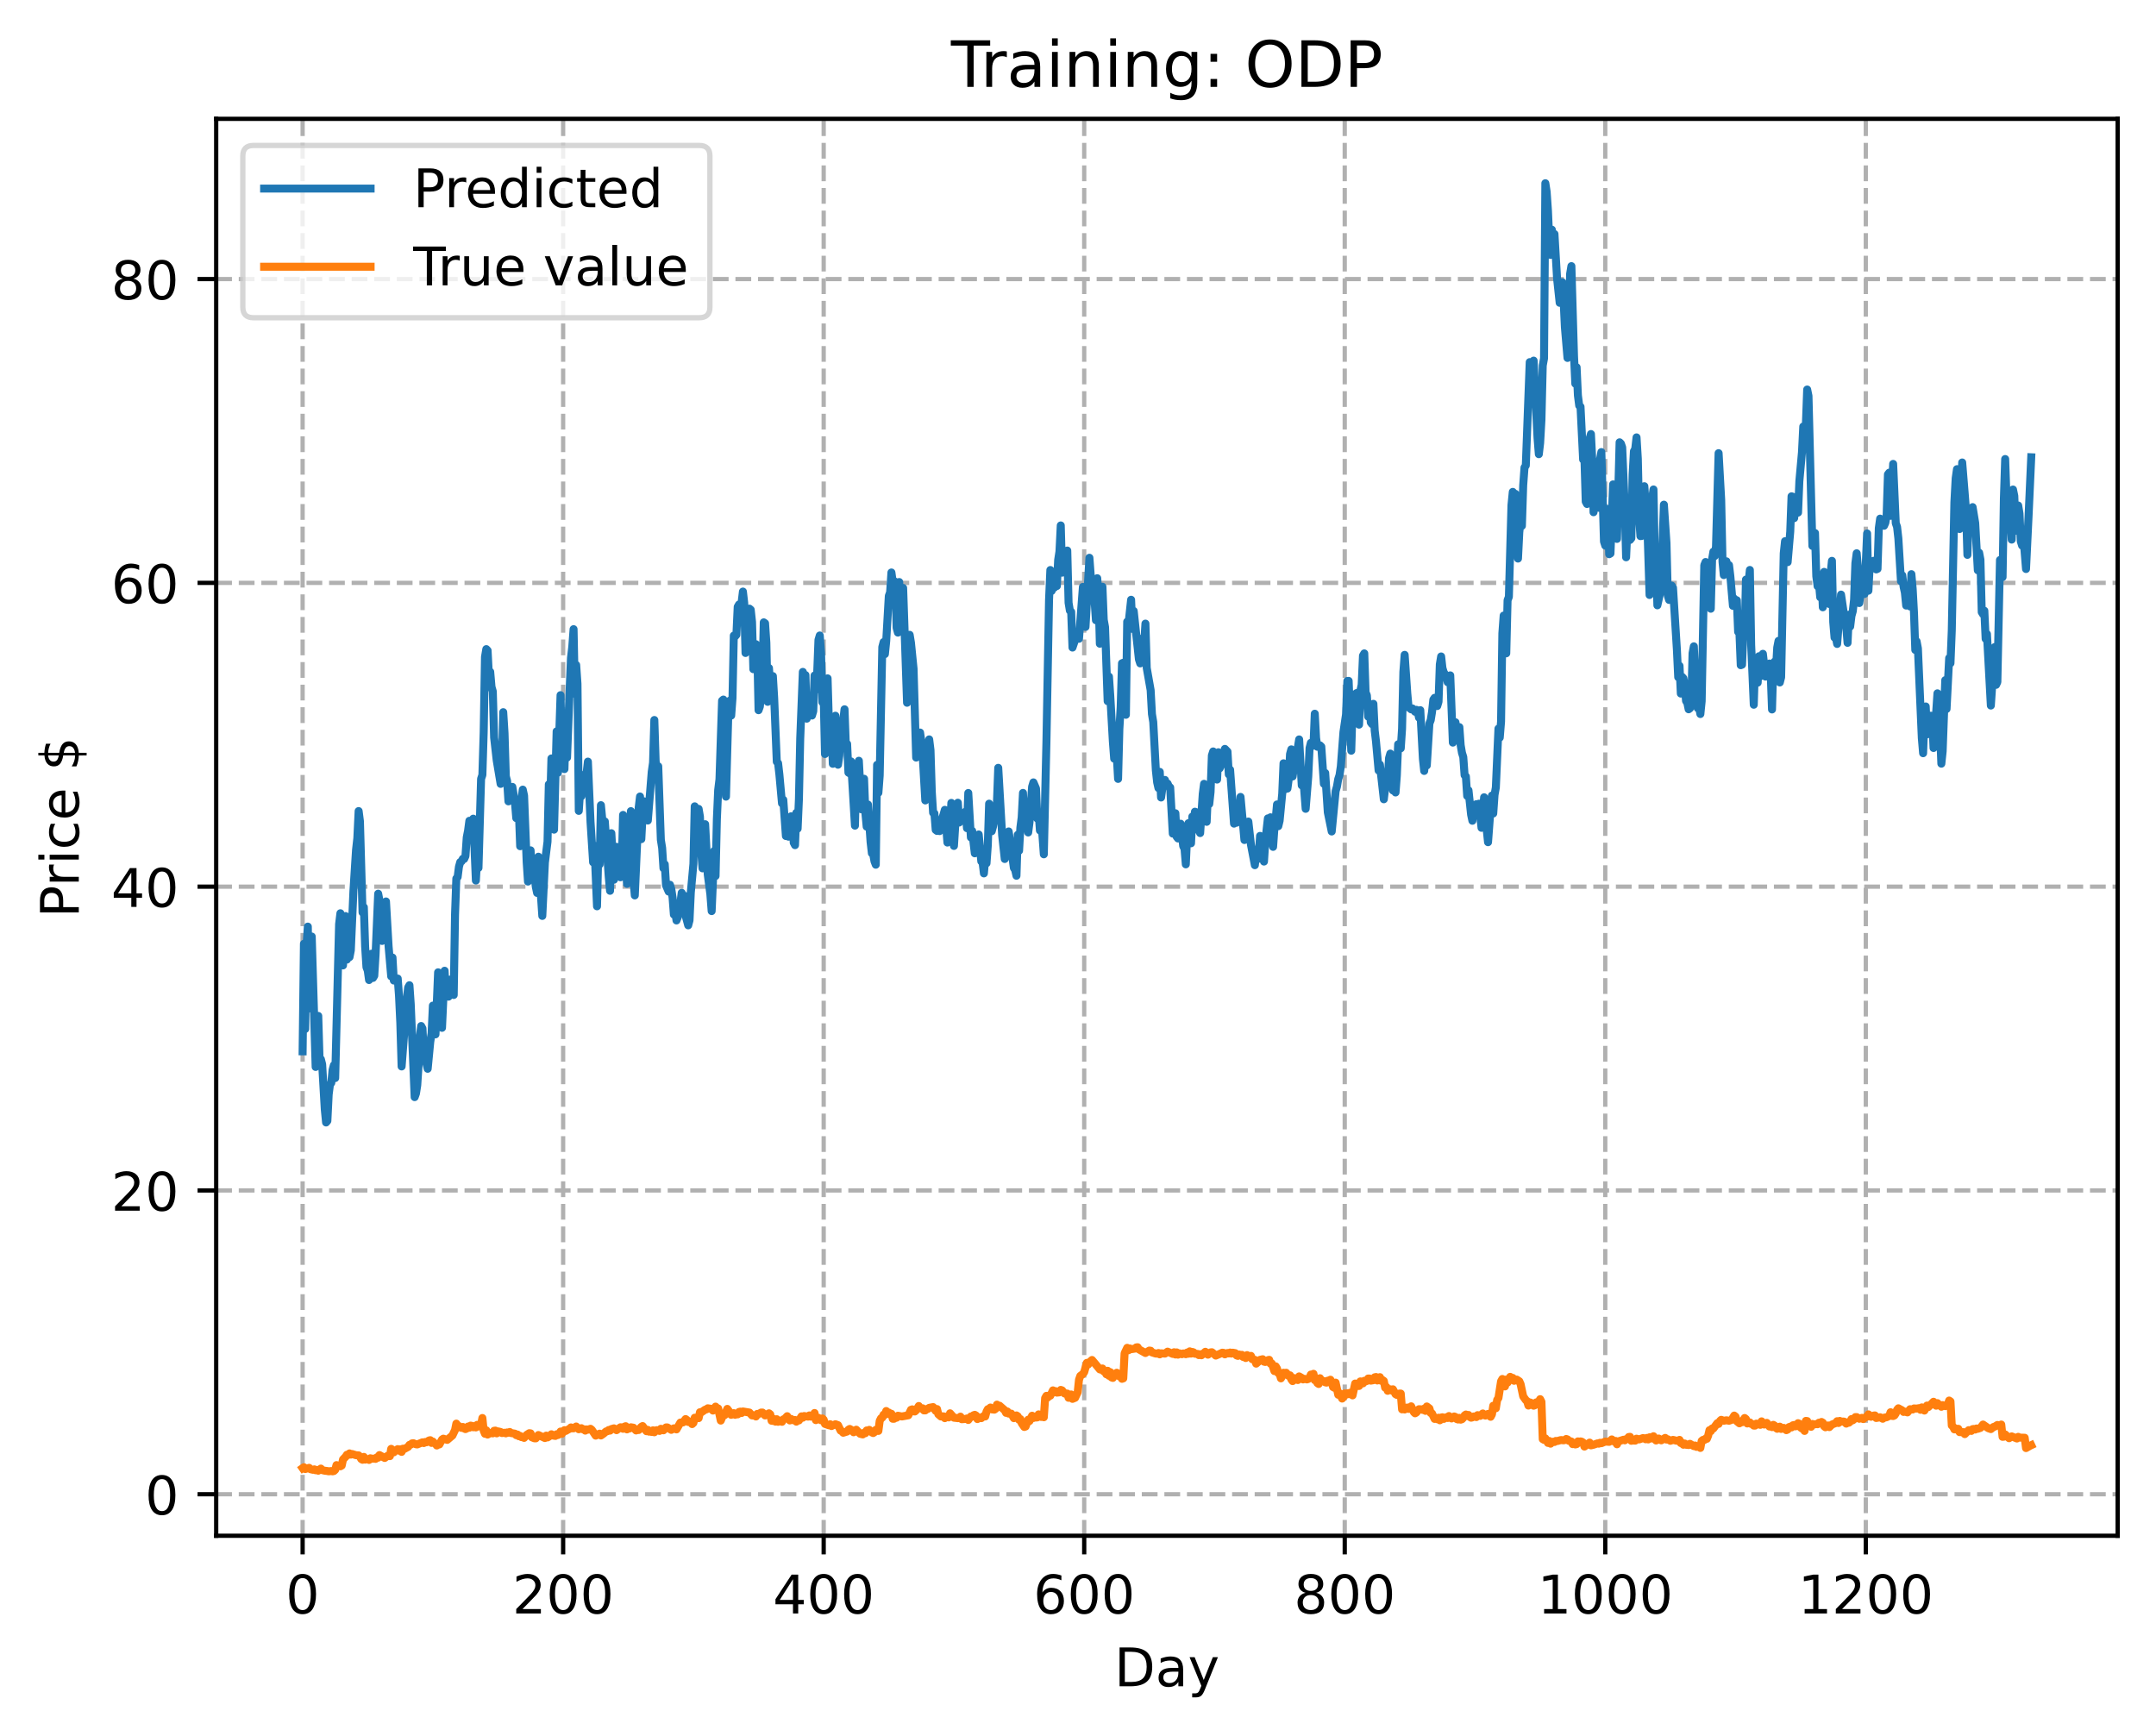 <?xml version="1.0" encoding="utf-8" standalone="no"?>
<!DOCTYPE svg PUBLIC "-//W3C//DTD SVG 1.1//EN"
  "http://www.w3.org/Graphics/SVG/1.1/DTD/svg11.dtd">
<!-- Created with matplotlib (https://matplotlib.org/) -->
<svg height="325.986pt" version="1.1" viewBox="0 0 404.923 325.986" width="404.923pt" xmlns="http://www.w3.org/2000/svg" xmlns:xlink="http://www.w3.org/1999/xlink">
 <defs>
  <style type="text/css">
*{stroke-linecap:butt;stroke-linejoin:round;}
  </style>
 </defs>
 <g id="figure_1">
  <g id="patch_1">
   <path d="M 0 325.986 
L 404.923 325.986 
L 404.923 0 
L 0 0 
z
" style="fill:#ffffff;"/>
  </g>
  <g id="axes_1">
   <g id="patch_2">
    <path d="M 40.603 288.43 
L 397.723 288.43 
L 397.723 22.318 
L 40.603 22.318 
z
" style="fill:#ffffff;"/>
   </g>
   <g id="matplotlib.axis_1">
    <g id="xtick_1">
     <g id="line2d_1">
      <path clip-path="url(#p21302c0ad7)" d="M 56.836 288.43 
L 56.836 22.318 
" style="fill:none;stroke:#b0b0b0;stroke-dasharray:2.96,1.28;stroke-dashoffset:0;stroke-width:0.8;"/>
     </g>
     <g id="line2d_2">
      <defs>
       <path d="M 0 0 
L 0 3.5 
" id="mea0d9d5ceb" style="stroke:#000000;stroke-width:0.8;"/>
      </defs>
      <g>
       <use style="stroke:#000000;stroke-width:0.8;" x="56.836" xlink:href="#mea0d9d5ceb" y="288.43"/>
      </g>
     </g>
     <g id="text_1">
      <!-- 0 -->
      <defs>
       <path d="M 31.781 66.406 
Q 24.172 66.406 20.328 58.906 
Q 16.5 51.422 16.5 36.375 
Q 16.5 21.391 20.328 13.891 
Q 24.172 6.391 31.781 6.391 
Q 39.453 6.391 43.281 13.891 
Q 47.125 21.391 47.125 36.375 
Q 47.125 51.422 43.281 58.906 
Q 39.453 66.406 31.781 66.406 
z
M 31.781 74.219 
Q 44.047 74.219 50.516 64.516 
Q 56.984 54.828 56.984 36.375 
Q 56.984 17.969 50.516 8.266 
Q 44.047 -1.422 31.781 -1.422 
Q 19.531 -1.422 13.062 8.266 
Q 6.594 17.969 6.594 36.375 
Q 6.594 54.828 13.062 64.516 
Q 19.531 74.219 31.781 74.219 
z
" id="DejaVuSans-48"/>
      </defs>
      <g transform="translate(53.655 303.029)scale(0.1 -0.1)">
       <use xlink:href="#DejaVuSans-48"/>
      </g>
     </g>
    </g>
    <g id="xtick_2">
     <g id="line2d_3">
      <path clip-path="url(#p21302c0ad7)" d="M 105.766 288.43 
L 105.766 22.318 
" style="fill:none;stroke:#b0b0b0;stroke-dasharray:2.96,1.28;stroke-dashoffset:0;stroke-width:0.8;"/>
     </g>
     <g id="line2d_4">
      <g>
       <use style="stroke:#000000;stroke-width:0.8;" x="105.766" xlink:href="#mea0d9d5ceb" y="288.43"/>
      </g>
     </g>
     <g id="text_2">
      <!-- 200 -->
      <defs>
       <path d="M 19.188 8.297 
L 53.609 8.297 
L 53.609 0 
L 7.328 0 
L 7.328 8.297 
Q 12.938 14.109 22.625 23.891 
Q 32.328 33.688 34.812 36.531 
Q 39.547 41.844 41.422 45.531 
Q 43.312 49.219 43.312 52.781 
Q 43.312 58.594 39.234 62.25 
Q 35.156 65.922 28.609 65.922 
Q 23.969 65.922 18.812 64.312 
Q 13.672 62.703 7.812 59.422 
L 7.812 69.391 
Q 13.766 71.781 18.938 73 
Q 24.125 74.219 28.422 74.219 
Q 39.75 74.219 46.484 68.547 
Q 53.219 62.891 53.219 53.422 
Q 53.219 48.922 51.531 44.891 
Q 49.859 40.875 45.406 35.406 
Q 44.188 33.984 37.641 27.219 
Q 31.109 20.453 19.188 8.297 
z
" id="DejaVuSans-50"/>
      </defs>
      <g transform="translate(96.223 303.029)scale(0.1 -0.1)">
       <use xlink:href="#DejaVuSans-50"/>
       <use x="63.623" xlink:href="#DejaVuSans-48"/>
       <use x="127.246" xlink:href="#DejaVuSans-48"/>
      </g>
     </g>
    </g>
    <g id="xtick_3">
     <g id="line2d_5">
      <path clip-path="url(#p21302c0ad7)" d="M 154.697 288.43 
L 154.697 22.318 
" style="fill:none;stroke:#b0b0b0;stroke-dasharray:2.96,1.28;stroke-dashoffset:0;stroke-width:0.8;"/>
     </g>
     <g id="line2d_6">
      <g>
       <use style="stroke:#000000;stroke-width:0.8;" x="154.697" xlink:href="#mea0d9d5ceb" y="288.43"/>
      </g>
     </g>
     <g id="text_3">
      <!-- 400 -->
      <defs>
       <path d="M 37.797 64.312 
L 12.891 25.391 
L 37.797 25.391 
z
M 35.203 72.906 
L 47.609 72.906 
L 47.609 25.391 
L 58.016 25.391 
L 58.016 17.188 
L 47.609 17.188 
L 47.609 0 
L 37.797 0 
L 37.797 17.188 
L 4.891 17.188 
L 4.891 26.703 
z
" id="DejaVuSans-52"/>
      </defs>
      <g transform="translate(145.153 303.029)scale(0.1 -0.1)">
       <use xlink:href="#DejaVuSans-52"/>
       <use x="63.623" xlink:href="#DejaVuSans-48"/>
       <use x="127.246" xlink:href="#DejaVuSans-48"/>
      </g>
     </g>
    </g>
    <g id="xtick_4">
     <g id="line2d_7">
      <path clip-path="url(#p21302c0ad7)" d="M 203.628 288.43 
L 203.628 22.318 
" style="fill:none;stroke:#b0b0b0;stroke-dasharray:2.96,1.28;stroke-dashoffset:0;stroke-width:0.8;"/>
     </g>
     <g id="line2d_8">
      <g>
       <use style="stroke:#000000;stroke-width:0.8;" x="203.628" xlink:href="#mea0d9d5ceb" y="288.43"/>
      </g>
     </g>
     <g id="text_4">
      <!-- 600 -->
      <defs>
       <path d="M 33.016 40.375 
Q 26.375 40.375 22.484 35.828 
Q 18.609 31.297 18.609 23.391 
Q 18.609 15.531 22.484 10.953 
Q 26.375 6.391 33.016 6.391 
Q 39.656 6.391 43.531 10.953 
Q 47.406 15.531 47.406 23.391 
Q 47.406 31.297 43.531 35.828 
Q 39.656 40.375 33.016 40.375 
z
M 52.594 71.297 
L 52.594 62.312 
Q 48.875 64.062 45.094 64.984 
Q 41.312 65.922 37.594 65.922 
Q 27.828 65.922 22.672 59.328 
Q 17.531 52.734 16.797 39.406 
Q 19.672 43.656 24.016 45.922 
Q 28.375 48.188 33.594 48.188 
Q 44.578 48.188 50.953 41.516 
Q 57.328 34.859 57.328 23.391 
Q 57.328 12.156 50.688 5.359 
Q 44.047 -1.422 33.016 -1.422 
Q 20.359 -1.422 13.672 8.266 
Q 6.984 17.969 6.984 36.375 
Q 6.984 53.656 15.188 63.938 
Q 23.391 74.219 37.203 74.219 
Q 40.922 74.219 44.703 73.484 
Q 48.484 72.75 52.594 71.297 
z
" id="DejaVuSans-54"/>
      </defs>
      <g transform="translate(194.084 303.029)scale(0.1 -0.1)">
       <use xlink:href="#DejaVuSans-54"/>
       <use x="63.623" xlink:href="#DejaVuSans-48"/>
       <use x="127.246" xlink:href="#DejaVuSans-48"/>
      </g>
     </g>
    </g>
    <g id="xtick_5">
     <g id="line2d_9">
      <path clip-path="url(#p21302c0ad7)" d="M 252.558 288.43 
L 252.558 22.318 
" style="fill:none;stroke:#b0b0b0;stroke-dasharray:2.96,1.28;stroke-dashoffset:0;stroke-width:0.8;"/>
     </g>
     <g id="line2d_10">
      <g>
       <use style="stroke:#000000;stroke-width:0.8;" x="252.558" xlink:href="#mea0d9d5ceb" y="288.43"/>
      </g>
     </g>
     <g id="text_5">
      <!-- 800 -->
      <defs>
       <path d="M 31.781 34.625 
Q 24.75 34.625 20.719 30.859 
Q 16.703 27.094 16.703 20.516 
Q 16.703 13.922 20.719 10.156 
Q 24.75 6.391 31.781 6.391 
Q 38.812 6.391 42.859 10.172 
Q 46.922 13.969 46.922 20.516 
Q 46.922 27.094 42.891 30.859 
Q 38.875 34.625 31.781 34.625 
z
M 21.922 38.812 
Q 15.578 40.375 12.031 44.719 
Q 8.5 49.078 8.5 55.328 
Q 8.5 64.062 14.719 69.141 
Q 20.953 74.219 31.781 74.219 
Q 42.672 74.219 48.875 69.141 
Q 55.078 64.062 55.078 55.328 
Q 55.078 49.078 51.531 44.719 
Q 48 40.375 41.703 38.812 
Q 48.828 37.156 52.797 32.312 
Q 56.781 27.484 56.781 20.516 
Q 56.781 9.906 50.312 4.234 
Q 43.844 -1.422 31.781 -1.422 
Q 19.734 -1.422 13.25 4.234 
Q 6.781 9.906 6.781 20.516 
Q 6.781 27.484 10.781 32.312 
Q 14.797 37.156 21.922 38.812 
z
M 18.312 54.391 
Q 18.312 48.734 21.844 45.562 
Q 25.391 42.391 31.781 42.391 
Q 38.141 42.391 41.719 45.562 
Q 45.312 48.734 45.312 54.391 
Q 45.312 60.062 41.719 63.234 
Q 38.141 66.406 31.781 66.406 
Q 25.391 66.406 21.844 63.234 
Q 18.312 60.062 18.312 54.391 
z
" id="DejaVuSans-56"/>
      </defs>
      <g transform="translate(243.015 303.029)scale(0.1 -0.1)">
       <use xlink:href="#DejaVuSans-56"/>
       <use x="63.623" xlink:href="#DejaVuSans-48"/>
       <use x="127.246" xlink:href="#DejaVuSans-48"/>
      </g>
     </g>
    </g>
    <g id="xtick_6">
     <g id="line2d_11">
      <path clip-path="url(#p21302c0ad7)" d="M 301.489 288.43 
L 301.489 22.318 
" style="fill:none;stroke:#b0b0b0;stroke-dasharray:2.96,1.28;stroke-dashoffset:0;stroke-width:0.8;"/>
     </g>
     <g id="line2d_12">
      <g>
       <use style="stroke:#000000;stroke-width:0.8;" x="301.489" xlink:href="#mea0d9d5ceb" y="288.43"/>
      </g>
     </g>
     <g id="text_6">
      <!-- 1000 -->
      <defs>
       <path d="M 12.406 8.297 
L 28.516 8.297 
L 28.516 63.922 
L 10.984 60.406 
L 10.984 69.391 
L 28.422 72.906 
L 38.281 72.906 
L 38.281 8.297 
L 54.391 8.297 
L 54.391 0 
L 12.406 0 
z
" id="DejaVuSans-49"/>
      </defs>
      <g transform="translate(288.764 303.029)scale(0.1 -0.1)">
       <use xlink:href="#DejaVuSans-49"/>
       <use x="63.623" xlink:href="#DejaVuSans-48"/>
       <use x="127.246" xlink:href="#DejaVuSans-48"/>
       <use x="190.869" xlink:href="#DejaVuSans-48"/>
      </g>
     </g>
    </g>
    <g id="xtick_7">
     <g id="line2d_13">
      <path clip-path="url(#p21302c0ad7)" d="M 350.419 288.43 
L 350.419 22.318 
" style="fill:none;stroke:#b0b0b0;stroke-dasharray:2.96,1.28;stroke-dashoffset:0;stroke-width:0.8;"/>
     </g>
     <g id="line2d_14">
      <g>
       <use style="stroke:#000000;stroke-width:0.8;" x="350.419" xlink:href="#mea0d9d5ceb" y="288.43"/>
      </g>
     </g>
     <g id="text_7">
      <!-- 1200 -->
      <g transform="translate(337.694 303.029)scale(0.1 -0.1)">
       <use xlink:href="#DejaVuSans-49"/>
       <use x="63.623" xlink:href="#DejaVuSans-50"/>
       <use x="127.246" xlink:href="#DejaVuSans-48"/>
       <use x="190.869" xlink:href="#DejaVuSans-48"/>
      </g>
     </g>
    </g>
    <g id="text_8">
     <!-- Day -->
     <defs>
      <path d="M 19.672 64.797 
L 19.672 8.109 
L 31.594 8.109 
Q 46.688 8.109 53.688 14.938 
Q 60.688 21.781 60.688 36.531 
Q 60.688 51.172 53.688 57.984 
Q 46.688 64.797 31.594 64.797 
z
M 9.812 72.906 
L 30.078 72.906 
Q 51.266 72.906 61.172 64.094 
Q 71.094 55.281 71.094 36.531 
Q 71.094 17.672 61.125 8.828 
Q 51.172 0 30.078 0 
L 9.812 0 
z
" id="DejaVuSans-68"/>
      <path d="M 34.281 27.484 
Q 23.391 27.484 19.188 25 
Q 14.984 22.516 14.984 16.5 
Q 14.984 11.719 18.141 8.906 
Q 21.297 6.109 26.703 6.109 
Q 34.188 6.109 38.703 11.406 
Q 43.219 16.703 43.219 25.484 
L 43.219 27.484 
z
M 52.203 31.203 
L 52.203 0 
L 43.219 0 
L 43.219 8.297 
Q 40.141 3.328 35.547 0.953 
Q 30.953 -1.422 24.312 -1.422 
Q 15.922 -1.422 10.953 3.297 
Q 6 8.016 6 15.922 
Q 6 25.141 12.172 29.828 
Q 18.359 34.516 30.609 34.516 
L 43.219 34.516 
L 43.219 35.406 
Q 43.219 41.609 39.141 45 
Q 35.062 48.391 27.688 48.391 
Q 23 48.391 18.547 47.266 
Q 14.109 46.141 10.016 43.891 
L 10.016 52.203 
Q 14.938 54.109 19.578 55.047 
Q 24.219 56 28.609 56 
Q 40.484 56 46.344 49.844 
Q 52.203 43.703 52.203 31.203 
z
" id="DejaVuSans-97"/>
      <path d="M 32.172 -5.078 
Q 28.375 -14.844 24.75 -17.812 
Q 21.141 -20.797 15.094 -20.797 
L 7.906 -20.797 
L 7.906 -13.281 
L 13.188 -13.281 
Q 16.891 -13.281 18.938 -11.516 
Q 21 -9.766 23.484 -3.219 
L 25.094 0.875 
L 2.984 54.688 
L 12.5 54.688 
L 29.594 11.922 
L 46.688 54.688 
L 56.203 54.688 
z
" id="DejaVuSans-121"/>
     </defs>
     <g transform="translate(209.29 316.707)scale(0.1 -0.1)">
      <use xlink:href="#DejaVuSans-68"/>
      <use x="77.002" xlink:href="#DejaVuSans-97"/>
      <use x="138.281" xlink:href="#DejaVuSans-121"/>
     </g>
    </g>
   </g>
   <g id="matplotlib.axis_2">
    <g id="ytick_1">
     <g id="line2d_15">
      <path clip-path="url(#p21302c0ad7)" d="M 40.603 280.642 
L 397.723 280.642 
" style="fill:none;stroke:#b0b0b0;stroke-dasharray:2.96,1.28;stroke-dashoffset:0;stroke-width:0.8;"/>
     </g>
     <g id="line2d_16">
      <defs>
       <path d="M 0 0 
L -3.5 0 
" id="ma34b769650" style="stroke:#000000;stroke-width:0.8;"/>
      </defs>
      <g>
       <use style="stroke:#000000;stroke-width:0.8;" x="40.603" xlink:href="#ma34b769650" y="280.642"/>
      </g>
     </g>
     <g id="text_9">
      <!-- 0 -->
      <g transform="translate(27.241 284.441)scale(0.1 -0.1)">
       <use xlink:href="#DejaVuSans-48"/>
      </g>
     </g>
    </g>
    <g id="ytick_2">
     <g id="line2d_17">
      <path clip-path="url(#p21302c0ad7)" d="M 40.603 223.585 
L 397.723 223.585 
" style="fill:none;stroke:#b0b0b0;stroke-dasharray:2.96,1.28;stroke-dashoffset:0;stroke-width:0.8;"/>
     </g>
     <g id="line2d_18">
      <g>
       <use style="stroke:#000000;stroke-width:0.8;" x="40.603" xlink:href="#ma34b769650" y="223.585"/>
      </g>
     </g>
     <g id="text_10">
      <!-- 20 -->
      <g transform="translate(20.878 227.384)scale(0.1 -0.1)">
       <use xlink:href="#DejaVuSans-50"/>
       <use x="63.623" xlink:href="#DejaVuSans-48"/>
      </g>
     </g>
    </g>
    <g id="ytick_3">
     <g id="line2d_19">
      <path clip-path="url(#p21302c0ad7)" d="M 40.603 166.529 
L 397.723 166.529 
" style="fill:none;stroke:#b0b0b0;stroke-dasharray:2.96,1.28;stroke-dashoffset:0;stroke-width:0.8;"/>
     </g>
     <g id="line2d_20">
      <g>
       <use style="stroke:#000000;stroke-width:0.8;" x="40.603" xlink:href="#ma34b769650" y="166.529"/>
      </g>
     </g>
     <g id="text_11">
      <!-- 40 -->
      <g transform="translate(20.878 170.328)scale(0.1 -0.1)">
       <use xlink:href="#DejaVuSans-52"/>
       <use x="63.623" xlink:href="#DejaVuSans-48"/>
      </g>
     </g>
    </g>
    <g id="ytick_4">
     <g id="line2d_21">
      <path clip-path="url(#p21302c0ad7)" d="M 40.603 109.472 
L 397.723 109.472 
" style="fill:none;stroke:#b0b0b0;stroke-dasharray:2.96,1.28;stroke-dashoffset:0;stroke-width:0.8;"/>
     </g>
     <g id="line2d_22">
      <g>
       <use style="stroke:#000000;stroke-width:0.8;" x="40.603" xlink:href="#ma34b769650" y="109.472"/>
      </g>
     </g>
     <g id="text_12">
      <!-- 60 -->
      <g transform="translate(20.878 113.271)scale(0.1 -0.1)">
       <use xlink:href="#DejaVuSans-54"/>
       <use x="63.623" xlink:href="#DejaVuSans-48"/>
      </g>
     </g>
    </g>
    <g id="ytick_5">
     <g id="line2d_23">
      <path clip-path="url(#p21302c0ad7)" d="M 40.603 52.415 
L 397.723 52.415 
" style="fill:none;stroke:#b0b0b0;stroke-dasharray:2.96,1.28;stroke-dashoffset:0;stroke-width:0.8;"/>
     </g>
     <g id="line2d_24">
      <g>
       <use style="stroke:#000000;stroke-width:0.8;" x="40.603" xlink:href="#ma34b769650" y="52.415"/>
      </g>
     </g>
     <g id="text_13">
      <!-- 80 -->
      <g transform="translate(20.878 56.214)scale(0.1 -0.1)">
       <use xlink:href="#DejaVuSans-56"/>
       <use x="63.623" xlink:href="#DejaVuSans-48"/>
      </g>
     </g>
    </g>
    <g id="text_14">
     <!-- Price $ -->
     <defs>
      <path d="M 19.672 64.797 
L 19.672 37.406 
L 32.078 37.406 
Q 38.969 37.406 42.719 40.969 
Q 46.484 44.531 46.484 51.125 
Q 46.484 57.672 42.719 61.234 
Q 38.969 64.797 32.078 64.797 
z
M 9.812 72.906 
L 32.078 72.906 
Q 44.344 72.906 50.609 67.359 
Q 56.891 61.812 56.891 51.125 
Q 56.891 40.328 50.609 34.812 
Q 44.344 29.297 32.078 29.297 
L 19.672 29.297 
L 19.672 0 
L 9.812 0 
z
" id="DejaVuSans-80"/>
      <path d="M 41.109 46.297 
Q 39.594 47.172 37.812 47.578 
Q 36.031 48 33.891 48 
Q 26.266 48 22.188 43.047 
Q 18.109 38.094 18.109 28.812 
L 18.109 0 
L 9.078 0 
L 9.078 54.688 
L 18.109 54.688 
L 18.109 46.188 
Q 20.953 51.172 25.484 53.578 
Q 30.031 56 36.531 56 
Q 37.453 56 38.578 55.875 
Q 39.703 55.766 41.062 55.516 
z
" id="DejaVuSans-114"/>
      <path d="M 9.422 54.688 
L 18.406 54.688 
L 18.406 0 
L 9.422 0 
z
M 9.422 75.984 
L 18.406 75.984 
L 18.406 64.594 
L 9.422 64.594 
z
" id="DejaVuSans-105"/>
      <path d="M 48.781 52.594 
L 48.781 44.188 
Q 44.969 46.297 41.141 47.344 
Q 37.312 48.391 33.406 48.391 
Q 24.656 48.391 19.812 42.844 
Q 14.984 37.312 14.984 27.297 
Q 14.984 17.281 19.812 11.734 
Q 24.656 6.203 33.406 6.203 
Q 37.312 6.203 41.141 7.25 
Q 44.969 8.297 48.781 10.406 
L 48.781 2.094 
Q 45.016 0.344 40.984 -0.531 
Q 36.969 -1.422 32.422 -1.422 
Q 20.062 -1.422 12.781 6.344 
Q 5.516 14.109 5.516 27.297 
Q 5.516 40.672 12.859 48.328 
Q 20.219 56 33.016 56 
Q 37.156 56 41.109 55.141 
Q 45.062 54.297 48.781 52.594 
z
" id="DejaVuSans-99"/>
      <path d="M 56.203 29.594 
L 56.203 25.203 
L 14.891 25.203 
Q 15.484 15.922 20.484 11.062 
Q 25.484 6.203 34.422 6.203 
Q 39.594 6.203 44.453 7.469 
Q 49.312 8.734 54.109 11.281 
L 54.109 2.781 
Q 49.266 0.734 44.188 -0.344 
Q 39.109 -1.422 33.891 -1.422 
Q 20.797 -1.422 13.156 6.188 
Q 5.516 13.812 5.516 26.812 
Q 5.516 40.234 12.766 48.109 
Q 20.016 56 32.328 56 
Q 43.359 56 49.781 48.891 
Q 56.203 41.797 56.203 29.594 
z
M 47.219 32.234 
Q 47.125 39.594 43.094 43.984 
Q 39.062 48.391 32.422 48.391 
Q 24.906 48.391 20.391 44.141 
Q 15.875 39.891 15.188 32.172 
z
" id="DejaVuSans-101"/>
      <path id="DejaVuSans-32"/>
      <path d="M 33.797 -14.703 
L 28.906 -14.703 
L 28.859 0 
Q 23.734 0.094 18.609 1.188 
Q 13.484 2.297 8.297 4.5 
L 8.297 13.281 
Q 13.281 10.156 18.375 8.562 
Q 23.484 6.984 28.906 6.938 
L 28.906 29.203 
Q 18.109 30.953 13.203 35.156 
Q 8.297 39.359 8.297 46.688 
Q 8.297 54.641 13.625 59.219 
Q 18.953 63.812 28.906 64.5 
L 28.906 75.984 
L 33.797 75.984 
L 33.797 64.656 
Q 38.328 64.453 42.578 63.688 
Q 46.828 62.938 50.875 61.625 
L 50.875 53.078 
Q 46.828 55.125 42.547 56.25 
Q 38.281 57.375 33.797 57.562 
L 33.797 36.719 
Q 44.875 35.016 50.094 30.609 
Q 55.328 26.219 55.328 18.609 
Q 55.328 10.359 49.781 5.594 
Q 44.234 0.828 33.797 0.094 
z
M 28.906 37.594 
L 28.906 57.625 
Q 23.25 56.984 20.266 54.391 
Q 17.281 51.812 17.281 47.516 
Q 17.281 43.312 20.031 40.969 
Q 22.797 38.625 28.906 37.594 
z
M 33.797 28.219 
L 33.797 7.078 
Q 39.984 7.906 43.141 10.594 
Q 46.297 13.281 46.297 17.672 
Q 46.297 21.969 43.281 24.5 
Q 40.281 27.047 33.797 28.219 
z
" id="DejaVuSans-36"/>
     </defs>
     <g transform="translate(14.798 172.342)rotate(-90)scale(0.1 -0.1)">
      <use xlink:href="#DejaVuSans-80"/>
      <use x="58.553" xlink:href="#DejaVuSans-114"/>
      <use x="99.666" xlink:href="#DejaVuSans-105"/>
      <use x="127.449" xlink:href="#DejaVuSans-99"/>
      <use x="182.43" xlink:href="#DejaVuSans-101"/>
      <use x="243.953" xlink:href="#DejaVuSans-32"/>
      <use x="275.74" xlink:href="#DejaVuSans-36"/>
     </g>
    </g>
   </g>
   <g id="line2d_25">
    <path clip-path="url(#p21302c0ad7)" d="M 56.836 197.456 
L 57.081 177.249 
L 57.325 193.258 
L 57.57 177.559 
L 57.814 174.029 
L 58.059 189.396 
L 58.304 177.736 
L 58.548 175.891 
L 59.282 200.388 
L 59.772 190.802 
L 60.016 198.953 
L 60.261 198.929 
L 60.506 199.899 
L 60.995 208.32 
L 61.24 210.815 
L 61.484 210.52 
L 61.729 205.542 
L 61.974 203.656 
L 62.218 203.38 
L 62.463 200.955 
L 62.708 200.051 
L 62.952 202.477 
L 63.686 173.561 
L 63.931 171.522 
L 64.42 181.317 
L 64.909 172.049 
L 65.154 180.221 
L 65.399 176.56 
L 65.643 179.759 
L 65.888 178.488 
L 66.377 167.341 
L 66.867 159.641 
L 67.111 157.429 
L 67.356 152.328 
L 67.601 154.242 
L 68.09 171.372 
L 68.335 170.386 
L 68.579 177.812 
L 68.824 181.66 
L 69.069 182.283 
L 69.313 184.06 
L 69.802 179.114 
L 70.047 183.67 
L 70.292 183.259 
L 70.536 179.335 
L 71.026 167.846 
L 71.27 169.128 
L 71.76 176.718 
L 72.004 172.156 
L 72.249 172.008 
L 72.494 169.307 
L 72.983 177.756 
L 73.472 183.374 
L 73.717 179.842 
L 73.962 184.157 
L 74.206 183.828 
L 74.451 184.153 
L 74.696 183.784 
L 74.94 187.023 
L 75.185 192.145 
L 75.429 200.293 
L 76.408 187.552 
L 76.653 185.473 
L 76.897 185.04 
L 77.142 188.613 
L 77.876 206.053 
L 78.121 205.379 
L 78.365 203.821 
L 78.61 200.103 
L 78.855 194.666 
L 79.099 192.697 
L 79.344 193.151 
L 79.589 197.829 
L 79.833 198.615 
L 80.323 200.731 
L 80.812 195.65 
L 81.056 194.069 
L 81.301 188.866 
L 81.546 189.757 
L 81.79 194.268 
L 82.28 182.613 
L 83.014 193.038 
L 83.503 182.32 
L 83.748 187.062 
L 83.992 184.492 
L 84.237 187.186 
L 84.482 183.989 
L 85.216 186.87 
L 85.46 171.769 
L 85.705 164.994 
L 85.95 164.718 
L 86.194 162.792 
L 86.439 161.91 
L 86.684 161.772 
L 86.928 161.292 
L 87.173 161.324 
L 87.417 160.786 
L 87.662 157.256 
L 87.907 156.013 
L 88.151 154.154 
L 88.396 157.422 
L 88.885 153.756 
L 89.375 165.38 
L 89.619 160.983 
L 89.864 163.012 
L 90.353 146.282 
L 90.598 145.547 
L 90.843 137.482 
L 91.087 123.379 
L 91.332 121.913 
L 91.577 122.171 
L 91.821 126.914 
L 92.066 126.169 
L 92.311 129.006 
L 92.555 129.857 
L 92.8 138.525 
L 93.289 142.827 
L 94.023 147.225 
L 94.268 144.392 
L 94.512 133.754 
L 94.757 137.701 
L 95.002 145.801 
L 95.246 146.699 
L 95.491 150.504 
L 95.736 150.321 
L 95.98 148.674 
L 96.225 147.788 
L 96.714 150.705 
L 96.959 153.65 
L 97.204 151.51 
L 97.448 152.398 
L 97.693 158.928 
L 97.938 150.224 
L 98.182 148.303 
L 98.427 149.425 
L 98.916 161.912 
L 99.161 165.572 
L 99.65 159.705 
L 99.895 163.714 
L 100.139 162.276 
L 100.629 166.545 
L 100.873 167.703 
L 101.118 160.901 
L 101.607 168.426 
L 101.852 172.022 
L 102.341 162.003 
L 102.831 158.07 
L 103.075 147.311 
L 103.32 151.248 
L 103.565 142.446 
L 104.054 155.821 
L 104.543 137.354 
L 104.788 145.129 
L 105.277 130.559 
L 105.522 141.548 
L 105.766 135.304 
L 106.011 144.448 
L 106.256 136.205 
L 106.5 142.29 
L 106.99 129.383 
L 107.234 123.605 
L 107.479 121.471 
L 107.724 118.165 
L 107.968 130.314 
L 108.213 124.888 
L 108.458 128.438 
L 108.702 152.294 
L 108.947 148.562 
L 109.192 149.551 
L 109.436 147.249 
L 109.681 147.279 
L 109.926 145.374 
L 110.17 145.203 
L 110.415 143.04 
L 110.904 154.318 
L 111.393 161.953 
L 111.638 158.835 
L 112.127 170.215 
L 112.372 159.787 
L 112.617 162.338 
L 112.861 151.221 
L 113.106 153.81 
L 113.351 160.068 
L 113.595 154.278 
L 114.329 164.646 
L 114.574 167.306 
L 114.819 156.486 
L 115.308 165.23 
L 115.553 163.241 
L 115.797 159.043 
L 116.042 163.683 
L 116.287 161.441 
L 116.531 164.761 
L 116.776 162.463 
L 117.02 153.052 
L 117.754 165.996 
L 117.999 163.13 
L 118.488 152.342 
L 118.978 165.325 
L 119.222 168.172 
L 119.956 151.67 
L 120.201 149.595 
L 120.446 157.604 
L 120.69 152.971 
L 120.935 150.493 
L 121.18 152.515 
L 121.669 154.107 
L 122.403 144.962 
L 122.648 143.242 
L 122.892 135.225 
L 123.137 142.916 
L 123.381 145.107 
L 123.626 143.917 
L 124.115 157.723 
L 124.36 159.268 
L 124.605 163.065 
L 124.849 162.324 
L 125.094 166.314 
L 125.583 167.452 
L 125.828 166.169 
L 126.073 166.954 
L 126.317 168.577 
L 126.562 171.773 
L 126.807 170.963 
L 127.051 172.874 
L 127.296 172.271 
L 127.541 169.773 
L 127.785 169.596 
L 128.03 167.681 
L 128.275 168.782 
L 128.519 168.221 
L 128.764 171.984 
L 129.253 173.789 
L 129.498 172.86 
L 129.742 167.61 
L 130.232 162.261 
L 130.476 151.44 
L 130.966 152.418 
L 131.21 151.918 
L 131.455 153.361 
L 131.7 160.024 
L 131.944 163.087 
L 132.189 157.065 
L 132.434 154.797 
L 132.923 164.226 
L 133.412 167.938 
L 133.657 171.117 
L 134.146 159.795 
L 134.391 164.529 
L 134.636 153.876 
L 134.88 148.395 
L 135.125 146.374 
L 135.614 131.598 
L 135.859 131.384 
L 136.348 149.62 
L 136.837 132.227 
L 137.082 131.575 
L 137.327 134.396 
L 137.571 131.127 
L 137.816 119.373 
L 138.061 119.522 
L 138.305 119.235 
L 138.55 113.964 
L 138.795 113.531 
L 139.039 115.169 
L 139.529 111.104 
L 139.773 113.251 
L 140.018 122.64 
L 140.263 115.498 
L 140.507 116.557 
L 140.752 114.311 
L 140.996 114.516 
L 141.241 116.811 
L 141.486 125.682 
L 141.73 121.575 
L 141.975 120.987 
L 142.22 121.778 
L 142.464 133.386 
L 142.709 132.701 
L 143.198 127.574 
L 143.443 116.885 
L 143.688 117.055 
L 143.932 120.71 
L 144.177 131.813 
L 144.422 125.465 
L 144.666 129.132 
L 144.911 130.577 
L 145.156 126.979 
L 145.4 131.103 
L 145.89 143.064 
L 146.134 143.334 
L 146.379 145.469 
L 146.868 150.885 
L 147.113 150.213 
L 147.602 157.019 
L 147.847 155.252 
L 148.091 157.141 
L 148.336 156.736 
L 148.581 153.307 
L 148.825 153.532 
L 149.07 158.269 
L 149.315 158.73 
L 149.559 152.664 
L 149.804 155.641 
L 150.049 150.043 
L 150.293 138.717 
L 150.783 126.191 
L 151.027 127.79 
L 151.272 126.78 
L 151.517 134.974 
L 152.006 133.117 
L 152.251 133.604 
L 152.495 134.391 
L 152.74 133.566 
L 152.984 126.864 
L 153.229 129.556 
L 153.474 126.476 
L 153.718 120.172 
L 153.963 119.353 
L 154.208 122.678 
L 154.452 131.887 
L 154.697 130.755 
L 154.942 141.613 
L 155.186 136.556 
L 155.431 127.405 
L 155.676 135.803 
L 155.92 135.369 
L 156.165 136.055 
L 156.41 143.451 
L 156.654 135.366 
L 156.899 134.423 
L 157.144 137.357 
L 157.388 143.627 
L 157.633 141.918 
L 157.878 136.588 
L 158.122 135.34 
L 158.367 135.336 
L 158.612 133.216 
L 158.856 139.931 
L 159.101 139.713 
L 159.345 145.103 
L 159.59 145.257 
L 159.835 143.001 
L 160.569 155.068 
L 160.813 144.863 
L 161.303 142.88 
L 161.792 152.003 
L 162.037 148.19 
L 162.281 146.263 
L 162.526 152.65 
L 162.771 155.257 
L 163.015 151.103 
L 163.505 158.133 
L 163.749 160.257 
L 163.994 160.424 
L 164.239 161.77 
L 164.483 162.403 
L 164.728 143.643 
L 164.972 148.9 
L 165.217 145.649 
L 165.706 121.516 
L 165.951 120.588 
L 166.196 122.85 
L 166.44 120.423 
L 166.93 111.922 
L 167.174 111.249 
L 167.419 107.52 
L 167.664 109.293 
L 167.908 109.125 
L 168.153 109.271 
L 168.398 117.911 
L 168.642 118.813 
L 168.887 109.314 
L 169.132 116.286 
L 169.376 115.839 
L 169.621 110.418 
L 170.355 131.987 
L 170.6 130.905 
L 170.844 119.227 
L 171.089 120.712 
L 171.578 125.586 
L 172.067 142.283 
L 172.312 138.032 
L 172.557 137.947 
L 172.801 137.582 
L 173.046 139.281 
L 173.291 141.897 
L 173.78 150.332 
L 174.025 147.201 
L 174.269 139.981 
L 174.514 138.868 
L 174.759 140.872 
L 175.003 148.738 
L 175.248 152.651 
L 175.493 152.768 
L 175.737 155.868 
L 175.982 156.059 
L 176.227 154.094 
L 176.471 156.09 
L 176.716 154.445 
L 177.205 152.972 
L 177.45 152.098 
L 177.939 158.245 
L 178.428 155.291 
L 178.673 150.795 
L 178.918 153.896 
L 179.162 158.877 
L 179.652 151.152 
L 179.896 150.762 
L 180.141 154.484 
L 180.386 154.215 
L 180.875 152.953 
L 181.12 153.63 
L 181.364 152.405 
L 181.609 155.543 
L 181.854 148.932 
L 182.343 157.28 
L 182.588 156.053 
L 183.077 160.265 
L 183.811 156.722 
L 184.3 161.779 
L 184.545 162.008 
L 184.789 164.034 
L 185.034 161.248 
L 185.279 162.131 
L 185.523 158.745 
L 185.768 150.941 
L 186.013 151.808 
L 186.257 156.12 
L 186.502 155.219 
L 186.991 152.295 
L 187.236 150.801 
L 187.481 144.206 
L 188.215 156.862 
L 188.704 161.329 
L 188.948 157.717 
L 189.193 159.202 
L 189.438 156.158 
L 189.927 159.461 
L 190.416 163.003 
L 190.661 163.394 
L 190.906 164.477 
L 191.15 156.78 
L 191.395 159.778 
L 191.64 155.434 
L 191.884 153.518 
L 192.129 148.916 
L 192.374 154.005 
L 192.618 153.72 
L 192.863 153.616 
L 193.108 156.349 
L 193.352 154.448 
L 193.842 147.745 
L 194.086 146.943 
L 194.575 148.084 
L 194.82 153.737 
L 195.065 152.653 
L 195.309 155.969 
L 195.554 153.756 
L 196.043 160.453 
L 196.533 139.306 
L 197.022 112.641 
L 197.267 107.057 
L 197.511 110.986 
L 197.756 109.764 
L 198.001 110.375 
L 198.245 109.173 
L 198.49 110.066 
L 198.735 105.174 
L 198.979 103.584 
L 199.224 98.684 
L 199.469 107.556 
L 199.713 107.39 
L 199.958 105.305 
L 200.203 104.904 
L 200.447 103.4 
L 200.692 113.209 
L 200.936 114.684 
L 201.181 114.908 
L 201.426 121.62 
L 202.16 119.446 
L 202.649 119.972 
L 203.383 110.225 
L 203.628 112.405 
L 203.872 117.745 
L 204.606 104.756 
L 204.851 108.093 
L 205.34 110.649 
L 205.585 113.009 
L 205.83 116.492 
L 206.074 108.6 
L 206.319 111.793 
L 206.563 120.898 
L 206.808 118.29 
L 207.053 110.194 
L 207.297 116.406 
L 207.542 117.78 
L 208.031 131.692 
L 208.276 127.068 
L 208.521 130.666 
L 209.01 139.286 
L 209.255 142.487 
L 209.499 137.594 
L 209.989 146.288 
L 210.233 136.89 
L 210.478 132.794 
L 210.723 124.57 
L 210.967 124.469 
L 211.212 132.226 
L 211.457 134.247 
L 211.701 116.76 
L 211.946 117.161 
L 212.435 112.64 
L 212.68 118.114 
L 212.924 114.74 
L 213.903 123.837 
L 214.148 124.596 
L 214.392 119.96 
L 214.637 120.899 
L 214.882 121.072 
L 215.126 117.121 
L 215.371 125.452 
L 216.105 129.62 
L 216.35 134.109 
L 216.594 135.598 
L 217.084 144.7 
L 217.328 146.942 
L 217.573 148.011 
L 217.818 144.965 
L 218.062 149.781 
L 218.307 148.008 
L 218.551 147.58 
L 218.796 146.485 
L 219.041 147.579 
L 219.285 147.153 
L 219.53 147.706 
L 219.775 147.895 
L 220.264 156.564 
L 220.509 154.032 
L 220.753 152.737 
L 220.998 157.162 
L 221.243 157.474 
L 221.487 154.807 
L 221.732 154.701 
L 222.221 158.924 
L 222.466 159.403 
L 222.711 162.336 
L 222.955 156.921 
L 223.2 154.604 
L 223.689 158.381 
L 223.934 153.365 
L 224.179 154.793 
L 224.423 152.45 
L 224.668 152.556 
L 224.912 155.522 
L 225.402 156.463 
L 225.891 149.113 
L 226.136 147.215 
L 226.625 154.351 
L 226.87 148.761 
L 227.114 151.004 
L 227.359 148.74 
L 227.604 141.881 
L 227.848 141.132 
L 228.093 142.321 
L 228.338 142.428 
L 228.582 146.413 
L 228.827 141.279 
L 229.072 144.303 
L 229.316 143.755 
L 229.561 141.927 
L 229.806 141.619 
L 230.05 140.653 
L 230.539 141.157 
L 230.784 145.445 
L 231.029 144.56 
L 231.763 154.688 
L 232.007 153.401 
L 232.252 154.516 
L 232.741 153.236 
L 232.986 149.673 
L 233.72 157.764 
L 234.454 154.3 
L 234.943 158.65 
L 235.677 162.493 
L 235.922 160.239 
L 236.167 161.378 
L 236.411 160.439 
L 236.656 156.992 
L 237.39 161.814 
L 237.634 158.04 
L 238.124 153.7 
L 238.368 156.22 
L 238.613 153.498 
L 238.858 157.638 
L 239.102 159.053 
L 239.347 155.616 
L 239.592 153.779 
L 239.836 151.083 
L 240.081 155.17 
L 240.326 154.151 
L 240.815 149.086 
L 241.06 143.357 
L 241.304 148.262 
L 241.549 143.972 
L 241.794 148.105 
L 242.038 146.333 
L 242.283 141.627 
L 242.527 140.743 
L 242.772 145.832 
L 243.261 142.237 
L 243.506 141.869 
L 243.995 138.872 
L 244.485 147.504 
L 244.729 145.626 
L 245.219 151.907 
L 245.708 145.835 
L 245.953 140.487 
L 246.197 139.516 
L 246.442 139.95 
L 246.687 140.046 
L 246.931 134.044 
L 247.176 138.609 
L 247.421 140.253 
L 247.665 139.946 
L 247.91 139.986 
L 248.155 140.225 
L 248.644 147.218 
L 248.888 145.17 
L 249.378 152.561 
L 250.112 156.163 
L 250.846 148.579 
L 251.09 147.742 
L 251.335 146.326 
L 251.58 145.572 
L 251.824 143.936 
L 252.314 137.493 
L 252.803 134.173 
L 253.048 127.891 
L 253.292 127.876 
L 253.782 140.994 
L 254.026 132.979 
L 254.271 130.439 
L 254.515 130.853 
L 254.76 130.18 
L 255.005 130.106 
L 255.249 136.098 
L 255.494 129.751 
L 255.739 128.604 
L 255.983 123.143 
L 256.228 122.716 
L 256.473 130.018 
L 256.717 130.599 
L 256.962 134.593 
L 257.207 132.222 
L 257.451 135.679 
L 257.696 136.005 
L 257.941 132.187 
L 258.185 137.215 
L 258.43 139.266 
L 258.919 144.712 
L 259.164 143.598 
L 259.898 150.113 
L 260.143 148.074 
L 260.632 146.499 
L 260.876 142.387 
L 261.121 141.531 
L 261.61 148.459 
L 261.855 146.738 
L 262.1 148.835 
L 262.344 145.628 
L 262.589 139.786 
L 262.834 140.564 
L 263.078 140.548 
L 263.323 136.882 
L 263.568 126.214 
L 263.812 122.989 
L 264.302 130.166 
L 264.546 132.829 
L 265.036 133.226 
L 265.28 133.057 
L 265.77 133.677 
L 266.014 133.317 
L 266.259 133.599 
L 266.503 134.781 
L 266.748 133.38 
L 267.237 142.503 
L 267.482 144.793 
L 267.727 141.742 
L 267.971 143.762 
L 268.461 135.875 
L 268.705 135.254 
L 268.95 133.729 
L 269.195 131.413 
L 269.439 131.06 
L 269.684 132.398 
L 269.929 132.605 
L 270.173 131.791 
L 270.418 124.766 
L 270.663 123.292 
L 270.907 125.472 
L 271.152 126.277 
L 271.641 127.006 
L 271.886 128.129 
L 272.131 127.786 
L 272.375 126.843 
L 272.864 139.472 
L 273.109 136.264 
L 273.354 135.651 
L 273.598 137.502 
L 273.843 137.508 
L 274.088 136.562 
L 274.332 139.957 
L 274.577 141.404 
L 274.822 142.18 
L 275.066 145.583 
L 275.311 145.825 
L 275.556 149.494 
L 275.8 148.427 
L 276.29 153.001 
L 276.534 154.149 
L 276.779 151.7 
L 277.024 152.486 
L 277.268 151.035 
L 277.513 152.747 
L 277.758 150.945 
L 278.247 155.476 
L 278.736 149.74 
L 279.225 155.825 
L 279.47 158.177 
L 279.959 151.658 
L 280.204 149.42 
L 280.449 152.784 
L 280.693 149.282 
L 280.938 147.907 
L 281.427 136.84 
L 281.672 138.54 
L 281.917 135.505 
L 282.161 118.949 
L 282.406 115.612 
L 282.651 122.036 
L 282.895 122.706 
L 283.14 112.73 
L 283.385 112.103 
L 283.874 94.869 
L 284.118 92.382 
L 284.363 96.293 
L 284.608 92.748 
L 284.852 101.092 
L 285.097 104.906 
L 285.342 99.965 
L 285.586 97.713 
L 285.831 98.772 
L 286.076 91.141 
L 286.32 87.805 
L 286.565 87.423 
L 287.299 68.01 
L 287.544 70.893 
L 287.788 70.177 
L 288.033 67.729 
L 288.767 82.239 
L 289.012 85.303 
L 289.256 83.2 
L 289.501 78.851 
L 289.746 68.646 
L 289.99 67.301 
L 290.235 34.414 
L 290.479 36.012 
L 290.724 39.553 
L 290.969 45.163 
L 291.213 47.872 
L 291.458 43.133 
L 291.703 47.526 
L 291.947 43.948 
L 292.437 52.305 
L 292.926 56.871 
L 293.415 52.997 
L 293.66 56.322 
L 293.905 61.47 
L 294.394 67.225 
L 294.639 61.65 
L 294.883 51.458 
L 295.128 49.982 
L 295.617 66.816 
L 295.862 72.062 
L 296.106 68.976 
L 296.351 74.268 
L 296.596 76.181 
L 296.84 76.386 
L 297.33 86.311 
L 297.574 85.991 
L 297.819 94.215 
L 298.064 94.659 
L 298.308 89.834 
L 298.553 82.374 
L 298.798 81.518 
L 299.042 86.38 
L 299.287 96.202 
L 299.776 89.608 
L 300.021 91.669 
L 300.266 95.374 
L 300.51 86.251 
L 300.755 84.906 
L 301.244 101.702 
L 301.489 102.476 
L 301.734 101.267 
L 301.978 95.584 
L 302.223 104.091 
L 302.467 103.947 
L 302.957 90.974 
L 303.446 98.041 
L 303.691 101.212 
L 304.18 83.069 
L 304.425 83.309 
L 304.669 84.021 
L 305.159 95.442 
L 305.403 104.666 
L 305.893 93.742 
L 306.137 101.408 
L 306.382 101.099 
L 306.627 89.126 
L 306.871 84.756 
L 307.116 84.32 
L 307.361 82.147 
L 307.605 86.176 
L 307.85 97.22 
L 308.094 100.692 
L 308.339 100.658 
L 308.584 94.227 
L 308.828 91.318 
L 309.073 94.68 
L 309.318 96.263 
L 309.807 111.745 
L 310.052 109.544 
L 310.296 93.633 
L 310.541 91.929 
L 310.786 104.063 
L 311.03 105.496 
L 311.275 113.687 
L 311.764 111.476 
L 312.009 109.022 
L 312.498 94.782 
L 312.988 102.006 
L 313.232 111.86 
L 313.477 112.672 
L 313.722 110.443 
L 313.966 109.981 
L 314.211 110.377 
L 314.945 122.082 
L 315.189 127.187 
L 315.434 125.047 
L 315.679 130.262 
L 315.923 127.124 
L 316.168 127.395 
L 316.413 128.717 
L 316.657 131.641 
L 316.902 132.018 
L 317.147 133.213 
L 317.391 133.031 
L 317.636 132.235 
L 317.881 122.686 
L 318.125 121.389 
L 318.615 132.469 
L 318.859 133.005 
L 319.104 132.755 
L 319.349 134.105 
L 319.593 131.699 
L 320.082 106.15 
L 320.327 105.553 
L 320.816 113.874 
L 321.061 112.167 
L 321.306 114.328 
L 321.55 105.032 
L 321.795 103.605 
L 322.04 104.438 
L 322.284 102.676 
L 322.774 85.109 
L 323.263 93.89 
L 323.508 105.526 
L 323.752 108.007 
L 323.997 105.574 
L 324.242 105.422 
L 324.486 107.017 
L 324.731 106.133 
L 324.976 108.173 
L 325.465 113.784 
L 325.71 112.432 
L 325.954 113.542 
L 326.199 112.744 
L 326.443 118.676 
L 326.688 118.886 
L 326.933 124.934 
L 327.177 124.838 
L 327.422 118.891 
L 327.667 119.552 
L 327.911 108.853 
L 328.156 114.12 
L 328.401 109.368 
L 328.645 107.046 
L 328.89 121.136 
L 329.379 132.359 
L 329.624 124.502 
L 329.869 125.435 
L 330.113 128.216 
L 330.358 123.244 
L 330.603 123.85 
L 330.847 126.935 
L 331.092 122.794 
L 331.581 127.07 
L 331.826 125.257 
L 332.07 126.087 
L 332.315 124.624 
L 332.56 126.524 
L 332.804 133.246 
L 333.049 124.72 
L 333.294 124.254 
L 333.538 125.922 
L 333.783 121.624 
L 334.028 120.362 
L 334.272 128.174 
L 334.517 127.205 
L 335.006 103.936 
L 335.251 101.642 
L 335.74 105.581 
L 336.23 99.847 
L 336.474 93.212 
L 336.719 93.295 
L 336.964 97.321 
L 337.208 95.025 
L 337.453 96.356 
L 337.698 96.271 
L 337.942 90.355 
L 338.431 84.954 
L 338.676 80.1 
L 338.921 80.154 
L 339.165 79.786 
L 339.41 73.159 
L 339.655 74.362 
L 340.144 93.257 
L 340.389 102.53 
L 340.633 100.774 
L 340.878 100.106 
L 341.123 108.226 
L 341.367 110.101 
L 341.612 109.462 
L 341.857 112.17 
L 342.101 108.136 
L 342.346 114.054 
L 342.591 107.407 
L 342.835 112.163 
L 343.325 112.055 
L 343.569 113.441 
L 343.814 107.77 
L 344.058 105.333 
L 344.303 116.83 
L 344.548 119.743 
L 344.792 119.696 
L 345.037 120.939 
L 345.771 111.671 
L 346.505 116.695 
L 346.75 117.701 
L 346.994 120.733 
L 347.239 115.454 
L 347.484 117.676 
L 347.728 115.673 
L 347.973 114.797 
L 348.218 112.64 
L 348.462 105.776 
L 348.707 103.91 
L 348.952 106.836 
L 349.196 113.261 
L 349.441 111.591 
L 349.686 110.96 
L 349.93 111.082 
L 350.175 111.553 
L 350.664 100.186 
L 350.909 110.946 
L 351.153 106.262 
L 351.398 105.581 
L 351.643 106.2 
L 351.887 105.327 
L 352.132 105.325 
L 352.377 106.942 
L 352.621 106.838 
L 352.866 99.173 
L 353.111 97.406 
L 353.355 98.635 
L 353.6 97.635 
L 353.845 98.744 
L 354.089 98.188 
L 354.334 96.798 
L 354.579 89.087 
L 354.823 88.774 
L 355.068 96.878 
L 355.557 87.127 
L 356.046 98.262 
L 356.291 98.946 
L 356.536 101.127 
L 357.025 109.161 
L 357.27 108.053 
L 357.514 110.184 
L 357.759 111.301 
L 358.004 113.731 
L 358.248 112.049 
L 358.493 111.226 
L 358.738 113.901 
L 358.982 107.834 
L 359.227 110.635 
L 359.472 115.126 
L 359.716 122.074 
L 359.961 120.456 
L 360.206 121.767 
L 360.94 138.607 
L 361.184 141.465 
L 361.429 134.611 
L 361.674 132.683 
L 361.918 137.93 
L 362.163 137.493 
L 362.407 134.903 
L 362.652 134.42 
L 362.897 134.979 
L 363.141 140.485 
L 363.386 135.013 
L 363.631 133.882 
L 363.875 130.215 
L 364.12 131.232 
L 364.609 143.427 
L 364.854 141.104 
L 365.343 127.743 
L 365.588 133.157 
L 366.077 123.588 
L 366.322 124.561 
L 366.567 118.43 
L 367.056 94.341 
L 367.301 89.823 
L 367.545 88.113 
L 368.034 99.355 
L 368.524 86.861 
L 369.013 92.925 
L 369.258 96.075 
L 369.502 104.21 
L 369.747 95.885 
L 369.992 96.121 
L 370.236 98.867 
L 370.481 95.243 
L 370.97 98.25 
L 371.46 107.112 
L 371.704 103.806 
L 371.949 105.108 
L 372.194 114.962 
L 372.438 115.362 
L 372.683 114.7 
L 372.928 119.99 
L 373.172 119.076 
L 373.906 132.513 
L 374.151 128.859 
L 374.395 127.164 
L 374.64 121.522 
L 374.885 128.624 
L 375.129 128.098 
L 375.619 105.173 
L 375.863 107.481 
L 376.108 108.394 
L 376.353 93.69 
L 376.597 86.211 
L 376.842 93.501 
L 377.087 96.682 
L 377.331 96.251 
L 377.576 97.179 
L 377.821 101.344 
L 378.065 91.941 
L 378.31 93.136 
L 378.555 99.689 
L 378.799 95.985 
L 379.044 94.943 
L 379.289 96.462 
L 379.533 101.693 
L 379.778 102.472 
L 380.022 100.887 
L 380.512 106.866 
L 381.001 96.662 
L 381.49 85.88 
L 381.49 85.88 
" style="fill:none;stroke:#1f77b4;stroke-linecap:square;stroke-width:1.5;"/>
   </g>
   <g id="line2d_26">
    <path clip-path="url(#p21302c0ad7)" d="M 56.836 275.735 
L 57.081 275.564 
L 57.325 275.906 
L 58.059 275.678 
L 58.304 275.935 
L 58.793 276.049 
L 59.038 275.963 
L 59.282 276.134 
L 59.527 276.077 
L 59.772 276.22 
L 60.261 275.821 
L 60.506 276.106 
L 60.995 276.22 
L 61.484 276.277 
L 61.729 276.334 
L 62.218 276.277 
L 62.463 276.334 
L 62.708 276.277 
L 62.952 276.049 
L 63.197 275.164 
L 63.441 275.336 
L 63.686 275.279 
L 63.931 275.393 
L 64.175 275.25 
L 64.42 274.109 
L 64.909 273.595 
L 65.154 273.225 
L 65.399 273.253 
L 65.643 272.968 
L 65.888 273.196 
L 66.133 273.082 
L 66.867 273.31 
L 67.356 273.339 
L 67.601 273.595 
L 67.845 274.023 
L 68.09 274.166 
L 68.335 273.624 
L 68.579 274.137 
L 68.824 274.023 
L 69.069 274.052 
L 69.313 274.195 
L 69.558 273.881 
L 69.802 273.966 
L 70.292 273.938 
L 70.536 273.995 
L 70.781 273.71 
L 71.026 273.767 
L 71.27 273.282 
L 72.249 273.824 
L 72.738 273.453 
L 73.228 273.481 
L 73.472 272.112 
L 73.962 272.768 
L 74.206 272.483 
L 74.696 272.169 
L 74.94 272.454 
L 75.185 272.198 
L 75.429 272.682 
L 75.674 272.083 
L 75.919 272.14 
L 76.653 271.741 
L 76.897 271.37 
L 77.142 271.313 
L 77.387 271.085 
L 77.631 271.056 
L 78.121 271.256 
L 78.365 271.285 
L 79.344 270.885 
L 79.589 271.028 
L 79.833 270.828 
L 80.078 270.885 
L 80.567 270.543 
L 80.812 270.486 
L 81.056 270.999 
L 81.301 270.743 
L 81.546 271.028 
L 81.79 271.142 
L 82.035 271.484 
L 82.28 271.313 
L 82.524 271.285 
L 83.014 270.372 
L 83.258 270.201 
L 83.992 270.429 
L 84.971 269.601 
L 85.46 268.574 
L 85.705 267.376 
L 85.95 267.861 
L 86.194 267.833 
L 86.439 268.089 
L 86.684 268.175 
L 86.928 268.004 
L 87.173 268.289 
L 87.417 268.403 
L 87.662 268.289 
L 87.907 267.918 
L 88.151 268.146 
L 88.396 267.747 
L 88.641 267.804 
L 88.885 268.061 
L 89.13 267.833 
L 89.375 268.089 
L 89.619 267.604 
L 89.864 267.918 
L 90.109 267.804 
L 90.353 267.547 
L 90.598 266.321 
L 90.843 268.717 
L 91.087 269.288 
L 91.332 268.631 
L 91.577 269.43 
L 92.066 269.145 
L 92.555 269.202 
L 92.8 268.717 
L 93.044 268.689 
L 93.289 269.202 
L 93.534 268.831 
L 94.023 268.945 
L 94.268 269.145 
L 94.757 269.088 
L 95.002 269.202 
L 95.246 269.031 
L 95.491 269.088 
L 95.736 268.945 
L 95.98 269.145 
L 96.714 269.259 
L 96.959 269.544 
L 97.204 269.43 
L 97.448 269.744 
L 97.693 269.687 
L 97.938 269.915 
L 98.182 269.887 
L 98.427 270.058 
L 98.916 269.487 
L 99.405 269.174 
L 99.65 269.202 
L 99.895 269.944 
L 100.384 270.143 
L 100.629 270.143 
L 101.118 269.516 
L 101.607 269.744 
L 102.341 270.086 
L 102.586 269.63 
L 102.831 269.972 
L 103.075 269.83 
L 103.565 269.373 
L 103.809 269.601 
L 104.299 269.687 
L 104.543 269.373 
L 104.788 269.516 
L 105.032 269.288 
L 105.277 268.86 
L 105.522 269.288 
L 106.011 268.603 
L 106.256 268.746 
L 106.745 268.46 
L 106.99 268.346 
L 107.234 268.089 
L 107.479 268.261 
L 107.724 268.261 
L 108.213 267.918 
L 108.702 268.432 
L 109.192 268.232 
L 109.436 268.432 
L 109.681 268.432 
L 109.926 268.689 
L 110.17 268.46 
L 110.415 268.517 
L 110.904 268.346 
L 111.149 268.546 
L 111.883 269.63 
L 112.617 269.259 
L 112.861 269.601 
L 113.351 269.259 
L 113.84 268.831 
L 114.085 268.803 
L 114.329 268.574 
L 114.574 268.689 
L 114.819 268.403 
L 115.308 268.261 
L 115.797 268.603 
L 116.531 268.061 
L 116.776 268.089 
L 117.02 268.346 
L 117.265 267.947 
L 117.51 267.861 
L 117.754 268.46 
L 117.999 268.232 
L 118.244 268.289 
L 118.488 268.061 
L 118.978 268.146 
L 119.467 268.66 
L 119.712 268.546 
L 119.956 268.574 
L 120.446 267.975 
L 120.69 267.833 
L 121.424 268.803 
L 121.669 268.546 
L 121.914 268.888 
L 122.158 268.803 
L 122.403 268.945 
L 122.648 268.631 
L 122.892 269.002 
L 123.137 268.66 
L 123.381 268.603 
L 123.871 268.746 
L 124.115 268.346 
L 124.36 268.403 
L 124.605 268.631 
L 125.094 268.089 
L 125.339 268.089 
L 126.073 268.546 
L 126.562 268.261 
L 127.051 268.46 
L 127.785 267.177 
L 128.275 267.148 
L 128.764 266.52 
L 129.008 266.692 
L 129.253 267.062 
L 129.498 266.977 
L 129.742 267.148 
L 129.987 267.462 
L 130.232 267.234 
L 130.476 266.264 
L 130.721 266.321 
L 130.966 266.264 
L 131.21 266.349 
L 131.455 265.237 
L 131.7 265.265 
L 132.434 264.752 
L 132.678 264.695 
L 132.923 264.495 
L 133.657 264.609 
L 133.902 264.923 
L 134.146 264.695 
L 134.391 264.181 
L 134.636 264.438 
L 134.88 264.523 
L 135.369 266.806 
L 135.859 265.636 
L 136.103 265.779 
L 136.593 264.609 
L 137.082 265.265 
L 137.327 265.722 
L 137.816 265.408 
L 138.061 265.722 
L 138.305 265.607 
L 138.55 265.636 
L 138.795 265.18 
L 139.039 265.122 
L 139.284 265.379 
L 139.529 265.094 
L 140.752 265.294 
L 141.241 265.836 
L 141.73 265.836 
L 141.975 266.035 
L 142.22 265.55 
L 142.464 265.579 
L 142.954 265.294 
L 143.198 265.294 
L 143.688 265.836 
L 144.422 265.436 
L 144.666 265.636 
L 144.911 266.834 
L 145.156 266.863 
L 145.4 266.52 
L 145.645 267.005 
L 145.89 266.549 
L 146.134 267.034 
L 146.624 266.834 
L 146.868 267.034 
L 147.113 266.577 
L 147.357 266.492 
L 147.847 265.978 
L 148.336 266.777 
L 148.581 266.492 
L 148.825 266.72 
L 149.315 266.692 
L 149.559 267.005 
L 149.804 266.72 
L 150.049 266.777 
L 150.538 266.007 
L 150.783 266.264 
L 151.027 265.95 
L 151.761 266.064 
L 152.006 265.836 
L 152.251 266.064 
L 152.74 265.978 
L 152.984 265.379 
L 153.229 266.72 
L 153.474 266.406 
L 153.718 266.292 
L 154.208 266.749 
L 154.452 266.406 
L 154.697 266.634 
L 154.942 267.433 
L 155.676 267.69 
L 155.92 267.49 
L 156.165 267.833 
L 156.41 267.633 
L 156.654 267.633 
L 156.899 267.49 
L 157.388 267.662 
L 157.878 268.689 
L 158.122 268.803 
L 158.367 269.088 
L 159.101 268.86 
L 159.345 268.517 
L 159.59 268.375 
L 160.079 268.66 
L 160.324 269.002 
L 160.569 268.831 
L 160.813 268.517 
L 161.547 269.288 
L 162.037 269.402 
L 162.281 269.088 
L 162.526 269.174 
L 162.771 268.66 
L 163.015 268.717 
L 163.26 268.546 
L 163.749 269.031 
L 163.994 269.145 
L 164.239 268.974 
L 164.483 268.546 
L 164.728 268.517 
L 164.972 268.746 
L 165.217 266.863 
L 165.462 266.378 
L 165.706 266.235 
L 165.951 265.693 
L 166.196 265.722 
L 166.44 265.008 
L 166.685 265.55 
L 166.93 265.294 
L 167.174 265.55 
L 167.419 265.522 
L 167.664 266.463 
L 167.908 266.463 
L 168.153 266.264 
L 168.398 266.264 
L 168.642 265.893 
L 169.376 266.035 
L 170.6 265.807 
L 171.089 264.78 
L 171.333 264.695 
L 171.578 265.065 
L 171.823 265.094 
L 172.067 264.866 
L 172.557 264.067 
L 172.801 264.466 
L 173.046 264.552 
L 173.291 264.495 
L 173.535 264.894 
L 173.78 264.894 
L 174.025 264.638 
L 174.269 264.609 
L 174.514 264.409 
L 175.248 264.267 
L 175.737 264.98 
L 175.982 264.638 
L 176.227 265.607 
L 176.716 266.035 
L 177.205 266.007 
L 177.45 266.349 
L 177.694 266.064 
L 178.184 266.207 
L 178.428 265.436 
L 179.162 266.264 
L 179.896 266.349 
L 180.141 266.321 
L 180.386 266.064 
L 180.63 266.549 
L 181.364 266.492 
L 181.609 266.406 
L 181.854 266.692 
L 182.343 266.035 
L 182.588 266.064 
L 182.832 265.807 
L 183.077 265.722 
L 183.321 265.864 
L 183.566 266.52 
L 184.055 266.235 
L 184.3 266.349 
L 184.789 265.921 
L 185.034 266.035 
L 185.279 265.122 
L 185.523 264.666 
L 185.768 264.609 
L 186.013 264.352 
L 186.257 264.695 
L 186.747 264.752 
L 186.991 264.58 
L 187.236 263.81 
L 187.481 264.21 
L 187.725 264.01 
L 188.704 264.866 
L 188.948 265.351 
L 189.193 265.094 
L 189.438 265.493 
L 189.927 265.493 
L 190.416 266.349 
L 190.661 266.235 
L 190.906 265.836 
L 191.15 266.007 
L 191.395 266.663 
L 191.64 266.52 
L 191.884 267.291 
L 192.374 268.004 
L 192.618 267.918 
L 193.108 266.634 
L 193.352 266.891 
L 193.842 265.893 
L 194.086 266.321 
L 194.331 266.064 
L 194.575 266.235 
L 194.82 266.207 
L 195.065 265.636 
L 195.309 266.007 
L 195.554 266.121 
L 195.799 265.75 
L 196.043 266.178 
L 196.288 262.583 
L 196.533 262.156 
L 196.777 262.469 
L 197.022 262.098 
L 197.267 262.127 
L 197.756 261.129 
L 198.001 261.471 
L 198.245 261.271 
L 198.49 261.556 
L 198.979 261.499 
L 199.224 261.043 
L 199.469 261.129 
L 199.958 261.728 
L 200.447 261.728 
L 200.692 262.526 
L 200.936 262.498 
L 201.181 261.899 
L 201.426 262.726 
L 201.915 262.526 
L 202.404 261.471 
L 202.649 259.132 
L 202.894 258.418 
L 203.383 258.047 
L 203.628 257.705 
L 204.117 255.965 
L 204.362 256.279 
L 204.606 255.851 
L 205.096 255.423 
L 206.074 256.593 
L 206.563 257.192 
L 206.808 257.249 
L 207.053 257.02 
L 207.297 257.562 
L 207.542 257.62 
L 207.787 258.105 
L 208.031 257.448 
L 208.276 258.39 
L 208.521 257.705 
L 208.765 258.704 
L 209.01 258.789 
L 209.255 258.019 
L 209.499 258.333 
L 209.744 257.819 
L 209.989 258.047 
L 210.233 258.504 
L 210.478 258.076 
L 210.723 258.96 
L 210.967 258.875 
L 211.212 254.168 
L 211.701 253.141 
L 211.946 253.597 
L 212.191 253.255 
L 212.435 253.397 
L 213.169 253.283 
L 213.414 253.055 
L 213.658 253.026 
L 213.903 253.426 
L 215.126 254.111 
L 215.86 253.654 
L 216.105 253.683 
L 216.35 253.996 
L 217.084 254.225 
L 217.328 254.225 
L 217.573 254.111 
L 217.818 254.367 
L 218.062 254.168 
L 218.796 254.225 
L 219.285 253.854 
L 220.264 254.282 
L 220.509 253.968 
L 220.753 254.396 
L 220.998 253.996 
L 221.243 254.424 
L 221.487 254.168 
L 221.977 254.339 
L 222.221 254.196 
L 222.466 254.196 
L 222.711 254.339 
L 222.955 254.025 
L 223.2 254.253 
L 223.445 253.797 
L 223.689 254.225 
L 223.934 253.911 
L 224.179 253.996 
L 224.423 254.253 
L 224.912 254.282 
L 225.157 254.51 
L 225.402 254.339 
L 225.646 254.538 
L 226.38 253.882 
L 226.625 254.282 
L 226.87 254.424 
L 227.359 253.996 
L 227.604 253.968 
L 228.093 254.367 
L 228.338 254.596 
L 229.072 254.282 
L 229.561 254.053 
L 229.806 254.082 
L 230.05 254.367 
L 230.539 254.111 
L 230.784 254.196 
L 231.029 254.025 
L 231.273 254.225 
L 231.518 254.053 
L 232.007 254.139 
L 232.252 254.567 
L 232.497 254.653 
L 232.741 254.396 
L 232.986 254.51 
L 233.231 254.453 
L 233.475 254.852 
L 233.72 254.852 
L 233.965 255.052 
L 234.209 254.51 
L 234.699 254.824 
L 234.943 254.653 
L 235.188 255.28 
L 235.677 255.394 
L 235.922 256.108 
L 236.411 255.68 
L 236.656 255.394 
L 237.145 255.28 
L 237.39 255.737 
L 237.634 255.794 
L 238.124 255.451 
L 238.368 255.394 
L 238.613 256.108 
L 238.858 256.079 
L 239.347 257.505 
L 239.592 256.621 
L 239.836 257.02 
L 240.081 257.905 
L 240.326 258.019 
L 240.57 258.875 
L 240.815 258.475 
L 241.06 257.819 
L 241.304 257.876 
L 241.549 257.819 
L 242.038 258.418 
L 242.283 258.304 
L 242.527 259.074 
L 242.772 259.388 
L 243.017 258.818 
L 243.261 259.132 
L 243.506 259.103 
L 243.751 259.189 
L 243.995 258.504 
L 244.485 258.789 
L 244.729 259.074 
L 244.974 258.96 
L 245.463 259.074 
L 245.708 258.989 
L 245.953 258.732 
L 246.197 258.162 
L 246.442 258.333 
L 246.687 258.019 
L 246.931 259.217 
L 247.176 258.875 
L 247.421 259.759 
L 247.665 259.93 
L 247.91 258.846 
L 248.155 259.303 
L 248.399 259.417 
L 248.644 259.388 
L 248.888 259.617 
L 249.133 259.674 
L 249.378 259.303 
L 249.622 259.274 
L 249.867 259.132 
L 250.112 259.645 
L 250.356 260.501 
L 250.601 260.644 
L 250.846 259.674 
L 251.335 261.956 
L 251.58 261.671 
L 252.069 262.669 
L 252.314 262.384 
L 252.558 261.699 
L 252.803 261.956 
L 253.048 261.671 
L 253.292 261.842 
L 253.537 261.585 
L 254.026 262.07 
L 254.515 259.845 
L 254.76 260.301 
L 255.249 260.301 
L 255.494 259.445 
L 255.739 259.502 
L 255.983 259.816 
L 256.228 259.331 
L 256.473 259.445 
L 256.717 259.36 
L 256.962 258.903 
L 257.207 258.903 
L 257.451 259.303 
L 257.941 259.217 
L 258.185 258.675 
L 258.43 258.618 
L 258.675 259.274 
L 258.919 258.818 
L 259.164 258.647 
L 259.409 259.331 
L 259.653 259.189 
L 259.898 259.36 
L 260.143 260.615 
L 260.387 260.501 
L 260.632 261.214 
L 261.121 260.929 
L 261.366 261.157 
L 261.61 260.929 
L 262.1 261.842 
L 262.344 261.984 
L 262.589 261.984 
L 262.834 261.728 
L 263.078 261.728 
L 263.323 264.695 
L 263.568 264.495 
L 263.812 264.723 
L 264.057 264.438 
L 264.302 264.352 
L 264.546 264.609 
L 265.036 264.124 
L 265.525 265.208 
L 265.77 265.436 
L 266.014 265.294 
L 266.503 264.666 
L 266.993 264.695 
L 267.237 264.809 
L 267.482 264.552 
L 267.727 264.98 
L 267.971 264.153 
L 268.461 264.523 
L 268.705 265.379 
L 268.95 265.465 
L 269.439 266.492 
L 269.684 266.435 
L 269.929 266.549 
L 270.173 266.264 
L 270.418 266.749 
L 270.663 266.235 
L 270.907 266.178 
L 271.152 266.492 
L 271.641 266.178 
L 271.886 266.321 
L 272.131 265.95 
L 272.62 266.406 
L 273.109 266.035 
L 273.354 266.121 
L 273.598 266.52 
L 273.843 266.606 
L 274.088 266.292 
L 274.332 266.634 
L 274.577 266.549 
L 274.822 266.292 
L 275.066 265.836 
L 275.311 265.665 
L 275.556 265.921 
L 275.8 265.75 
L 276.045 266.121 
L 276.29 266.264 
L 276.534 266.207 
L 276.779 266.035 
L 277.024 266.035 
L 277.268 266.15 
L 277.513 265.779 
L 278.002 265.921 
L 278.491 265.465 
L 278.736 265.779 
L 278.981 265.864 
L 279.47 265.55 
L 279.959 266.092 
L 280.204 265.636 
L 280.449 264.01 
L 280.938 264.495 
L 281.183 262.926 
L 281.427 262.555 
L 281.917 259.417 
L 282.161 258.989 
L 282.651 260.387 
L 282.895 259.103 
L 283.14 259.674 
L 283.629 258.589 
L 283.874 259.074 
L 284.118 258.789 
L 284.363 259.331 
L 284.852 259.103 
L 285.342 259.417 
L 285.586 259.959 
L 286.076 262.27 
L 286.565 262.954 
L 286.81 263.154 
L 287.054 263.981 
L 287.299 263.382 
L 287.544 263.468 
L 287.788 263.867 
L 288.033 264.01 
L 288.278 263.924 
L 288.522 263.382 
L 288.767 263.696 
L 289.256 262.783 
L 289.501 263.268 
L 289.746 270.286 
L 289.99 270.429 
L 290.235 270.143 
L 290.724 270.999 
L 290.969 270.628 
L 291.213 271.142 
L 291.458 270.857 
L 291.703 270.771 
L 291.947 270.828 
L 292.192 270.628 
L 292.437 270.657 
L 293.171 270.457 
L 293.66 270.514 
L 293.905 270.457 
L 294.149 270.258 
L 294.394 270.343 
L 294.639 270.6 
L 295.128 270.743 
L 295.373 271.228 
L 295.617 271.028 
L 295.862 271.285 
L 296.106 271.228 
L 296.351 270.714 
L 296.596 270.8 
L 296.84 270.714 
L 297.085 270.771 
L 297.33 270.942 
L 297.574 271.684 
L 298.553 270.942 
L 298.798 271.456 
L 299.287 271.342 
L 300.021 271.085 
L 300.266 271.142 
L 300.51 270.971 
L 300.755 271.056 
L 301.489 270.743 
L 302.223 270.8 
L 302.712 270.343 
L 303.201 270.771 
L 303.446 270.628 
L 303.691 271.256 
L 303.935 270.714 
L 304.914 270.4 
L 305.159 270.514 
L 305.403 270.286 
L 305.648 270.258 
L 305.893 269.887 
L 306.137 269.858 
L 306.382 270.6 
L 306.627 270.543 
L 307.116 270.571 
L 307.361 270.201 
L 307.85 270.343 
L 308.584 270.086 
L 308.828 270.143 
L 309.073 270.315 
L 309.318 270.058 
L 309.562 270.343 
L 309.807 269.944 
L 310.052 269.944 
L 310.296 270.172 
L 310.541 269.744 
L 311.03 270.543 
L 311.275 270.429 
L 311.52 270.172 
L 312.009 270.514 
L 312.743 270.058 
L 312.988 270.372 
L 313.232 270.315 
L 313.722 270.6 
L 314.211 270.429 
L 314.945 270.6 
L 315.189 270.571 
L 315.434 270.429 
L 315.679 271.028 
L 315.923 270.971 
L 316.168 271.342 
L 316.413 271.113 
L 316.657 271.342 
L 317.147 271.399 
L 317.391 271.17 
L 318.125 271.598 
L 318.37 271.484 
L 318.615 271.741 
L 319.104 271.655 
L 319.349 271.941 
L 319.593 270.628 
L 319.838 270.429 
L 320.082 270.457 
L 320.327 270.201 
L 320.572 270.229 
L 320.816 269.63 
L 321.061 268.603 
L 321.306 268.803 
L 321.55 268.289 
L 321.795 268.289 
L 322.529 267.291 
L 322.774 267.433 
L 323.018 266.891 
L 323.263 266.663 
L 323.752 266.834 
L 324.242 266.749 
L 324.731 266.834 
L 325.22 266.663 
L 325.71 265.864 
L 325.954 266.064 
L 326.199 266.92 
L 326.688 267.319 
L 326.933 266.948 
L 327.177 267.119 
L 327.667 266.321 
L 327.911 266.52 
L 328.156 267.348 
L 328.645 267.148 
L 328.89 267.433 
L 329.135 267.462 
L 329.379 267.747 
L 329.624 267.747 
L 329.869 267.376 
L 330.603 267.604 
L 330.847 266.948 
L 331.337 267.547 
L 331.826 267.234 
L 332.315 267.918 
L 332.56 267.861 
L 332.804 268.032 
L 333.049 267.604 
L 333.294 267.747 
L 333.538 268.175 
L 333.783 268.346 
L 334.028 268.032 
L 334.272 267.947 
L 334.517 268.375 
L 335.006 268.175 
L 335.496 268.603 
L 335.74 268.489 
L 335.985 268.032 
L 336.23 267.947 
L 336.474 268.089 
L 336.719 267.69 
L 336.964 267.633 
L 337.208 267.89 
L 337.453 267.69 
L 337.698 267.291 
L 337.942 267.405 
L 338.187 268.118 
L 338.431 268.289 
L 338.676 267.947 
L 338.921 268.746 
L 339.165 266.863 
L 339.41 266.891 
L 339.655 267.604 
L 339.899 267.604 
L 340.144 267.975 
L 340.389 267.433 
L 340.633 267.547 
L 341.123 267.462 
L 341.367 267.49 
L 341.612 267.205 
L 341.857 267.348 
L 342.101 267.062 
L 342.346 267.205 
L 342.591 267.861 
L 342.835 268.061 
L 343.08 267.776 
L 343.325 267.719 
L 343.569 268.032 
L 344.058 267.547 
L 344.792 267.262 
L 345.037 266.92 
L 345.282 267.262 
L 345.526 266.863 
L 345.771 267.005 
L 346.26 266.977 
L 346.505 267.062 
L 346.75 267.376 
L 346.994 267.148 
L 347.239 267.205 
L 347.484 267.005 
L 347.728 266.52 
L 347.973 266.749 
L 348.218 266.549 
L 348.462 266.15 
L 348.707 266.15 
L 349.196 266.463 
L 349.686 266.292 
L 349.93 266.52 
L 350.419 266.15 
L 350.664 266.064 
L 350.909 265.636 
L 351.398 266.092 
L 351.887 265.864 
L 352.132 265.836 
L 352.377 266.321 
L 353.111 266.178 
L 353.6 266.463 
L 353.845 266.264 
L 354.334 266.178 
L 354.823 265.921 
L 355.068 265.237 
L 355.313 265.921 
L 355.557 265.95 
L 355.802 265.836 
L 356.046 265.465 
L 356.291 264.78 
L 356.536 264.495 
L 357.27 264.894 
L 357.514 265.18 
L 357.759 265.122 
L 358.248 265.265 
L 358.738 264.666 
L 359.227 264.723 
L 359.472 264.523 
L 359.961 264.552 
L 360.45 264.466 
L 360.695 264.78 
L 360.94 264.324 
L 361.429 264.923 
L 361.918 263.981 
L 362.163 264.267 
L 363.141 263.268 
L 363.631 264.01 
L 363.875 263.525 
L 364.12 263.867 
L 364.365 263.867 
L 364.609 264.21 
L 364.854 263.896 
L 365.343 264.095 
L 365.588 264.01 
L 365.833 263.696 
L 366.077 263.04 
L 366.322 263.211 
L 366.567 267.719 
L 366.811 267.947 
L 367.056 268.46 
L 367.301 268.289 
L 367.545 268.517 
L 367.79 268.346 
L 368.034 268.974 
L 368.279 268.888 
L 368.524 269.031 
L 368.768 268.974 
L 369.013 269.345 
L 369.747 268.603 
L 370.236 268.746 
L 370.481 268.403 
L 370.726 268.375 
L 370.97 268.489 
L 371.215 268.289 
L 371.46 268.346 
L 371.949 268.175 
L 372.438 267.547 
L 373.417 268.232 
L 373.906 268.403 
L 374.395 268.004 
L 374.64 267.947 
L 375.129 267.633 
L 375.619 267.719 
L 375.863 267.547 
L 376.108 269.858 
L 376.353 269.83 
L 376.597 269.402 
L 377.331 270.115 
L 377.821 269.773 
L 378.799 270.172 
L 379.044 269.858 
L 379.289 270.001 
L 380.267 270.029 
L 380.512 271.969 
L 381.246 271.541 
L 381.49 271.427 
L 381.49 271.427 
" style="fill:none;stroke:#ff7f0e;stroke-linecap:square;stroke-width:1.5;"/>
   </g>
   <g id="patch_3">
    <path d="M 40.603 288.43 
L 40.603 22.318 
" style="fill:none;stroke:#000000;stroke-linecap:square;stroke-linejoin:miter;stroke-width:0.8;"/>
   </g>
   <g id="patch_4">
    <path d="M 397.723 288.43 
L 397.723 22.318 
" style="fill:none;stroke:#000000;stroke-linecap:square;stroke-linejoin:miter;stroke-width:0.8;"/>
   </g>
   <g id="patch_5">
    <path d="M 40.603 288.43 
L 397.723 288.43 
" style="fill:none;stroke:#000000;stroke-linecap:square;stroke-linejoin:miter;stroke-width:0.8;"/>
   </g>
   <g id="patch_6">
    <path d="M 40.603 22.318 
L 397.723 22.318 
" style="fill:none;stroke:#000000;stroke-linecap:square;stroke-linejoin:miter;stroke-width:0.8;"/>
   </g>
   <g id="text_15">
    <!-- Training: ODP -->
    <defs>
     <path d="M -0.297 72.906 
L 61.375 72.906 
L 61.375 64.594 
L 35.5 64.594 
L 35.5 0 
L 25.594 0 
L 25.594 64.594 
L -0.297 64.594 
z
" id="DejaVuSans-84"/>
     <path d="M 54.891 33.016 
L 54.891 0 
L 45.906 0 
L 45.906 32.719 
Q 45.906 40.484 42.875 44.328 
Q 39.844 48.188 33.797 48.188 
Q 26.516 48.188 22.312 43.547 
Q 18.109 38.922 18.109 30.906 
L 18.109 0 
L 9.078 0 
L 9.078 54.688 
L 18.109 54.688 
L 18.109 46.188 
Q 21.344 51.125 25.703 53.562 
Q 30.078 56 35.797 56 
Q 45.219 56 50.047 50.172 
Q 54.891 44.344 54.891 33.016 
z
" id="DejaVuSans-110"/>
     <path d="M 45.406 27.984 
Q 45.406 37.75 41.375 43.109 
Q 37.359 48.484 30.078 48.484 
Q 22.859 48.484 18.828 43.109 
Q 14.797 37.75 14.797 27.984 
Q 14.797 18.266 18.828 12.891 
Q 22.859 7.516 30.078 7.516 
Q 37.359 7.516 41.375 12.891 
Q 45.406 18.266 45.406 27.984 
z
M 54.391 6.781 
Q 54.391 -7.172 48.188 -13.984 
Q 42 -20.797 29.203 -20.797 
Q 24.469 -20.797 20.266 -20.094 
Q 16.062 -19.391 12.109 -17.922 
L 12.109 -9.188 
Q 16.062 -11.328 19.922 -12.344 
Q 23.781 -13.375 27.781 -13.375 
Q 36.625 -13.375 41.016 -8.766 
Q 45.406 -4.156 45.406 5.172 
L 45.406 9.625 
Q 42.625 4.781 38.281 2.391 
Q 33.938 0 27.875 0 
Q 17.828 0 11.672 7.656 
Q 5.516 15.328 5.516 27.984 
Q 5.516 40.672 11.672 48.328 
Q 17.828 56 27.875 56 
Q 33.938 56 38.281 53.609 
Q 42.625 51.219 45.406 46.391 
L 45.406 54.688 
L 54.391 54.688 
z
" id="DejaVuSans-103"/>
     <path d="M 11.719 12.406 
L 22.016 12.406 
L 22.016 0 
L 11.719 0 
z
M 11.719 51.703 
L 22.016 51.703 
L 22.016 39.312 
L 11.719 39.312 
z
" id="DejaVuSans-58"/>
     <path d="M 39.406 66.219 
Q 28.656 66.219 22.328 58.203 
Q 16.016 50.203 16.016 36.375 
Q 16.016 22.609 22.328 14.594 
Q 28.656 6.594 39.406 6.594 
Q 50.141 6.594 56.422 14.594 
Q 62.703 22.609 62.703 36.375 
Q 62.703 50.203 56.422 58.203 
Q 50.141 66.219 39.406 66.219 
z
M 39.406 74.219 
Q 54.734 74.219 63.906 63.938 
Q 73.094 53.656 73.094 36.375 
Q 73.094 19.141 63.906 8.859 
Q 54.734 -1.422 39.406 -1.422 
Q 24.031 -1.422 14.812 8.828 
Q 5.609 19.094 5.609 36.375 
Q 5.609 53.656 14.812 63.938 
Q 24.031 74.219 39.406 74.219 
z
" id="DejaVuSans-79"/>
    </defs>
    <g transform="translate(178.603 16.318)scale(0.12 -0.12)">
     <use xlink:href="#DejaVuSans-84"/>
     <use x="46.334" xlink:href="#DejaVuSans-114"/>
     <use x="87.447" xlink:href="#DejaVuSans-97"/>
     <use x="148.727" xlink:href="#DejaVuSans-105"/>
     <use x="176.51" xlink:href="#DejaVuSans-110"/>
     <use x="239.889" xlink:href="#DejaVuSans-105"/>
     <use x="267.672" xlink:href="#DejaVuSans-110"/>
     <use x="331.051" xlink:href="#DejaVuSans-103"/>
     <use x="394.527" xlink:href="#DejaVuSans-58"/>
     <use x="428.219" xlink:href="#DejaVuSans-32"/>
     <use x="460.006" xlink:href="#DejaVuSans-79"/>
     <use x="538.717" xlink:href="#DejaVuSans-68"/>
     <use x="615.719" xlink:href="#DejaVuSans-80"/>
    </g>
   </g>
   <g id="legend_1">
    <g id="patch_7">
     <path d="M 47.603 59.674 
L 131.331 59.674 
Q 133.331 59.674 133.331 57.674 
L 133.331 29.318 
Q 133.331 27.318 131.331 27.318 
L 47.603 27.318 
Q 45.603 27.318 45.603 29.318 
L 45.603 57.674 
Q 45.603 59.674 47.603 59.674 
z
" style="fill:#ffffff;opacity:0.8;stroke:#cccccc;stroke-linejoin:miter;"/>
    </g>
    <g id="line2d_27">
     <path d="M 49.603 35.417 
L 69.603 35.417 
" style="fill:none;stroke:#1f77b4;stroke-linecap:square;stroke-width:1.5;"/>
    </g>
    <g id="line2d_28"/>
    <g id="text_16">
     <!-- Predicted -->
     <defs>
      <path d="M 45.406 46.391 
L 45.406 75.984 
L 54.391 75.984 
L 54.391 0 
L 45.406 0 
L 45.406 8.203 
Q 42.578 3.328 38.25 0.953 
Q 33.938 -1.422 27.875 -1.422 
Q 17.969 -1.422 11.734 6.484 
Q 5.516 14.406 5.516 27.297 
Q 5.516 40.188 11.734 48.094 
Q 17.969 56 27.875 56 
Q 33.938 56 38.25 53.625 
Q 42.578 51.266 45.406 46.391 
z
M 14.797 27.297 
Q 14.797 17.391 18.875 11.75 
Q 22.953 6.109 30.078 6.109 
Q 37.203 6.109 41.297 11.75 
Q 45.406 17.391 45.406 27.297 
Q 45.406 37.203 41.297 42.844 
Q 37.203 48.484 30.078 48.484 
Q 22.953 48.484 18.875 42.844 
Q 14.797 37.203 14.797 27.297 
z
" id="DejaVuSans-100"/>
      <path d="M 18.312 70.219 
L 18.312 54.688 
L 36.812 54.688 
L 36.812 47.703 
L 18.312 47.703 
L 18.312 18.016 
Q 18.312 11.328 20.141 9.422 
Q 21.969 7.516 27.594 7.516 
L 36.812 7.516 
L 36.812 0 
L 27.594 0 
Q 17.188 0 13.234 3.875 
Q 9.281 7.766 9.281 18.016 
L 9.281 47.703 
L 2.688 47.703 
L 2.688 54.688 
L 9.281 54.688 
L 9.281 70.219 
z
" id="DejaVuSans-116"/>
     </defs>
     <g transform="translate(77.603 38.917)scale(0.1 -0.1)">
      <use xlink:href="#DejaVuSans-80"/>
      <use x="58.553" xlink:href="#DejaVuSans-114"/>
      <use x="97.416" xlink:href="#DejaVuSans-101"/>
      <use x="158.939" xlink:href="#DejaVuSans-100"/>
      <use x="222.416" xlink:href="#DejaVuSans-105"/>
      <use x="250.199" xlink:href="#DejaVuSans-99"/>
      <use x="305.18" xlink:href="#DejaVuSans-116"/>
      <use x="344.389" xlink:href="#DejaVuSans-101"/>
      <use x="405.912" xlink:href="#DejaVuSans-100"/>
     </g>
    </g>
    <g id="line2d_29">
     <path d="M 49.603 50.095 
L 69.603 50.095 
" style="fill:none;stroke:#ff7f0e;stroke-linecap:square;stroke-width:1.5;"/>
    </g>
    <g id="line2d_30"/>
    <g id="text_17">
     <!-- True value -->
     <defs>
      <path d="M 8.5 21.578 
L 8.5 54.688 
L 17.484 54.688 
L 17.484 21.922 
Q 17.484 14.156 20.5 10.266 
Q 23.531 6.391 29.594 6.391 
Q 36.859 6.391 41.078 11.031 
Q 45.312 15.672 45.312 23.688 
L 45.312 54.688 
L 54.297 54.688 
L 54.297 0 
L 45.312 0 
L 45.312 8.406 
Q 42.047 3.422 37.719 1 
Q 33.406 -1.422 27.688 -1.422 
Q 18.266 -1.422 13.375 4.438 
Q 8.5 10.297 8.5 21.578 
z
M 31.109 56 
z
" id="DejaVuSans-117"/>
      <path d="M 2.984 54.688 
L 12.5 54.688 
L 29.594 8.797 
L 46.688 54.688 
L 56.203 54.688 
L 35.688 0 
L 23.484 0 
z
" id="DejaVuSans-118"/>
      <path d="M 9.422 75.984 
L 18.406 75.984 
L 18.406 0 
L 9.422 0 
z
" id="DejaVuSans-108"/>
     </defs>
     <g transform="translate(77.603 53.595)scale(0.1 -0.1)">
      <use xlink:href="#DejaVuSans-84"/>
      <use x="46.334" xlink:href="#DejaVuSans-114"/>
      <use x="87.447" xlink:href="#DejaVuSans-117"/>
      <use x="150.826" xlink:href="#DejaVuSans-101"/>
      <use x="212.35" xlink:href="#DejaVuSans-32"/>
      <use x="244.137" xlink:href="#DejaVuSans-118"/>
      <use x="303.316" xlink:href="#DejaVuSans-97"/>
      <use x="364.596" xlink:href="#DejaVuSans-108"/>
      <use x="392.379" xlink:href="#DejaVuSans-117"/>
      <use x="455.758" xlink:href="#DejaVuSans-101"/>
     </g>
    </g>
   </g>
  </g>
 </g>
 <defs>
  <clipPath id="p21302c0ad7">
   <rect height="266.112" width="357.12" x="40.603" y="22.318"/>
  </clipPath>
 </defs>
</svg>
